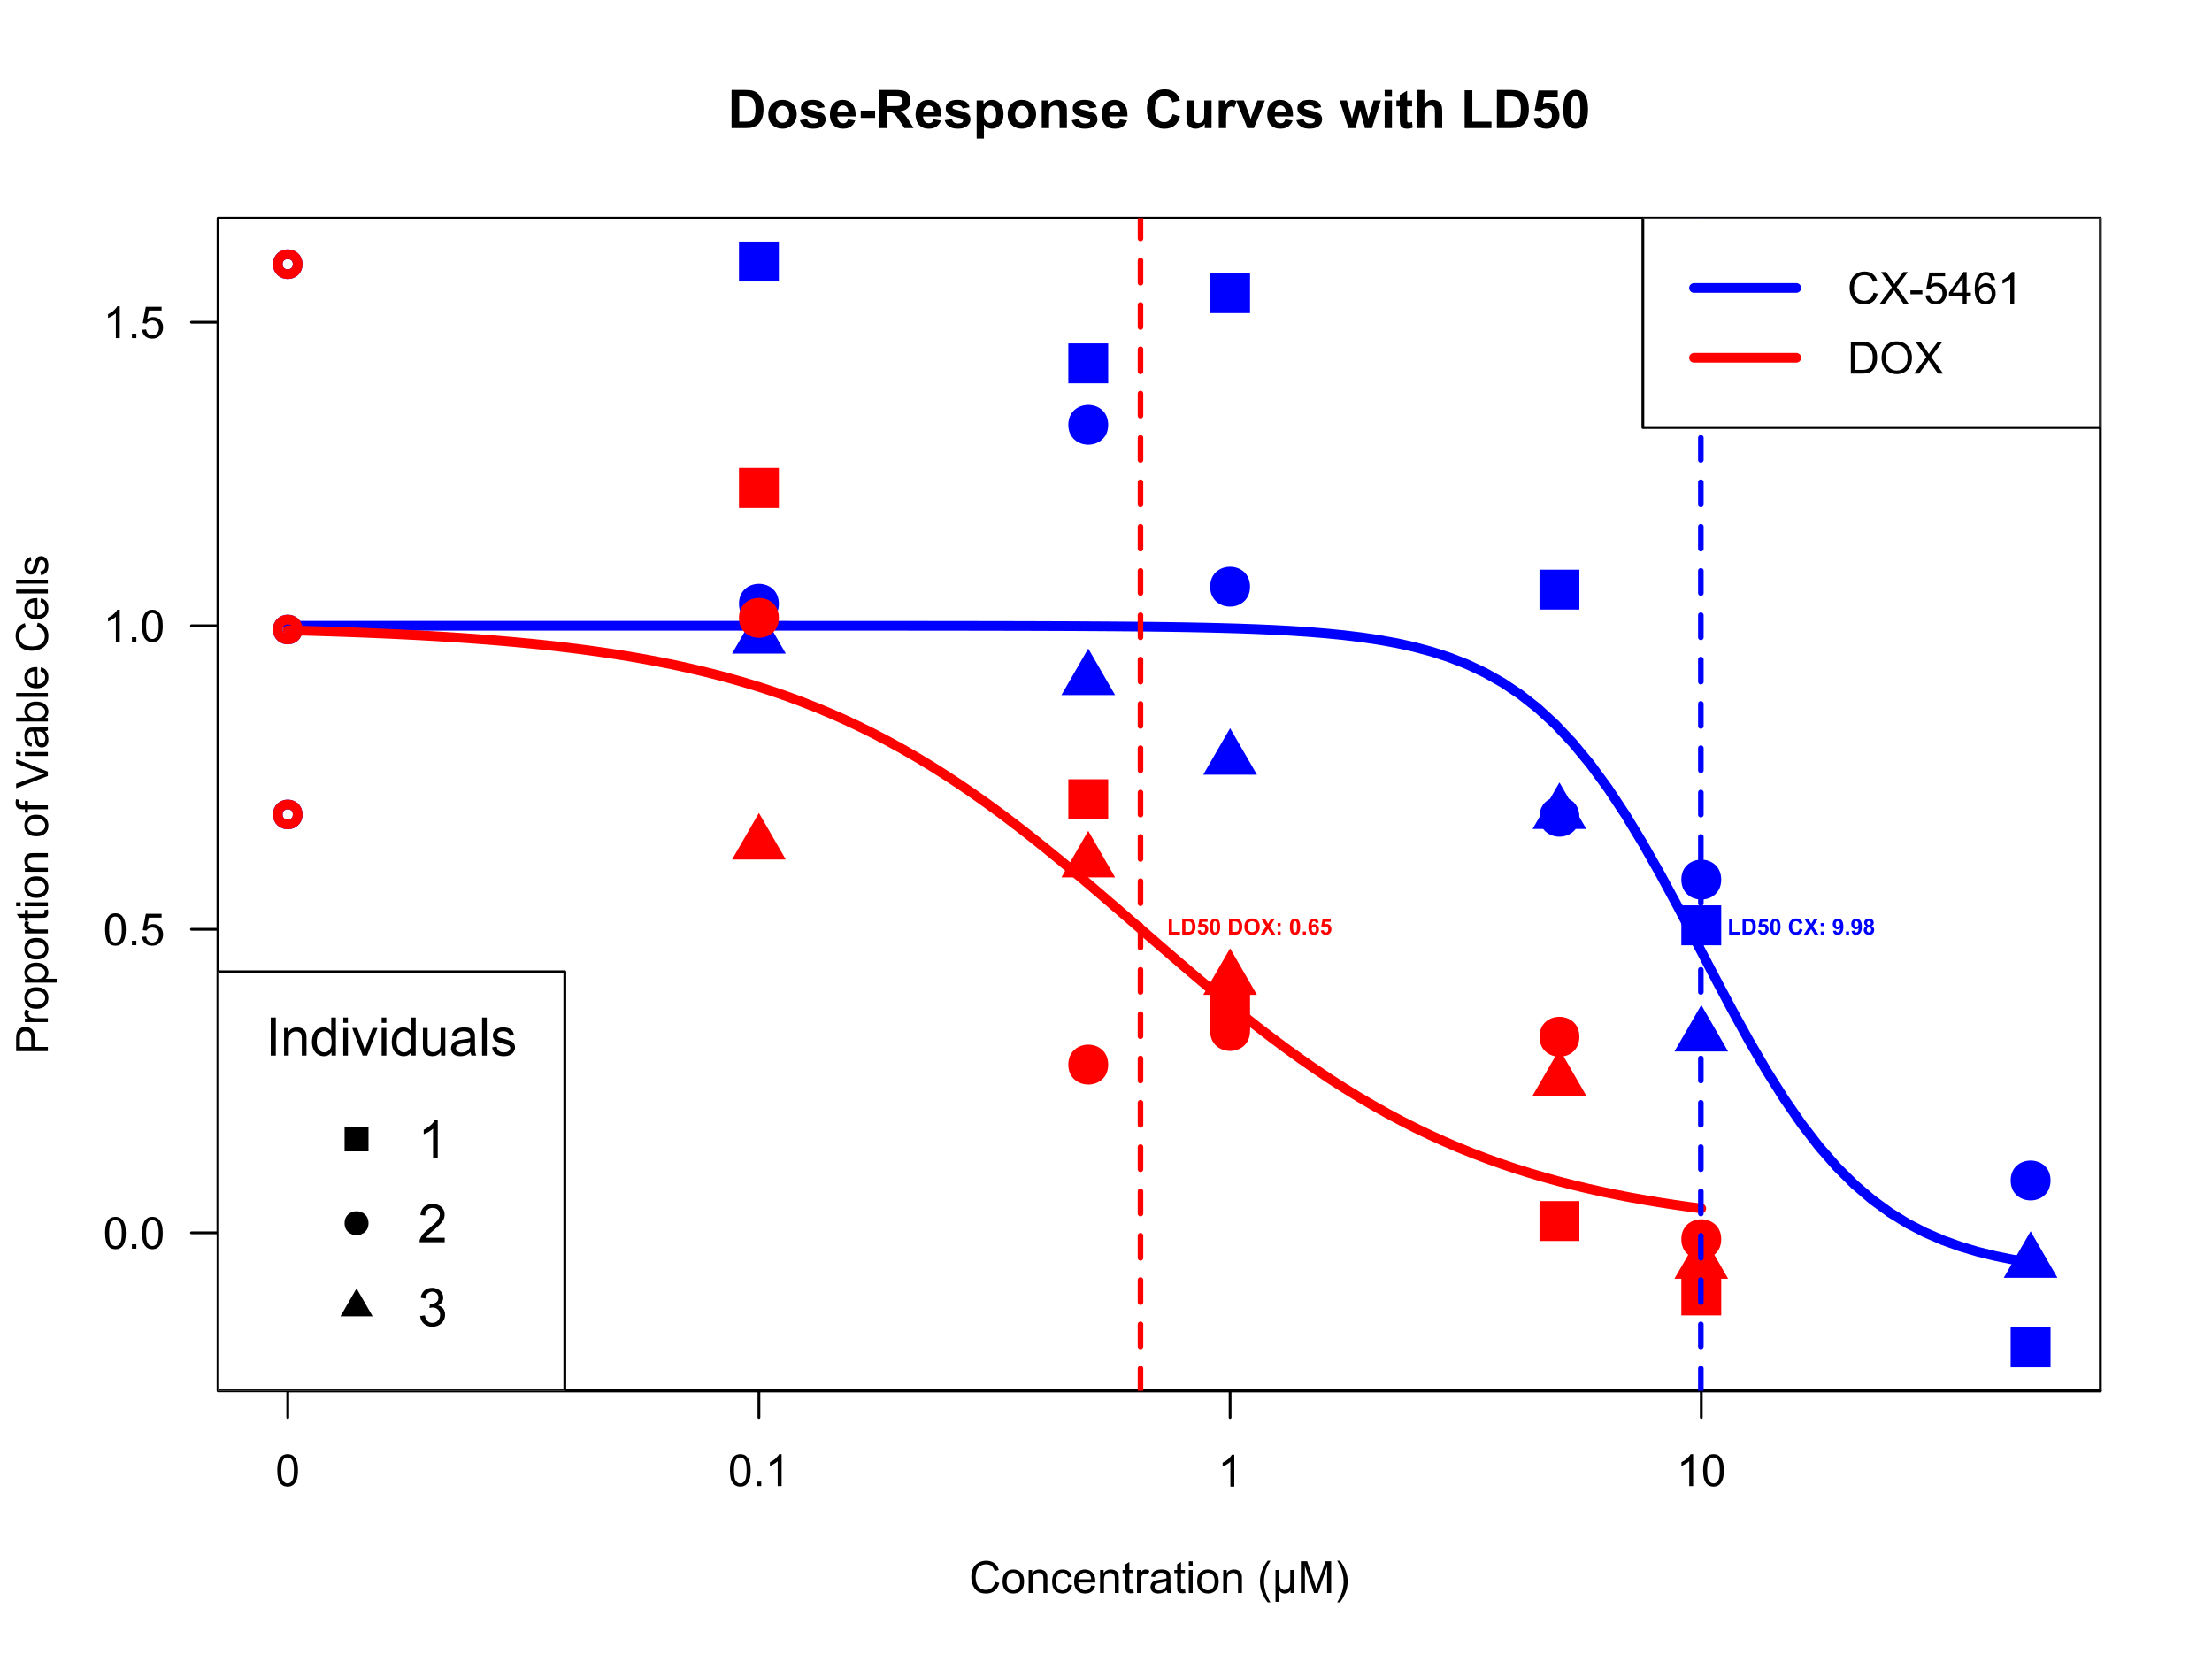 <?xml version="1.0" encoding="UTF-8"?>
<svg xmlns="http://www.w3.org/2000/svg" xmlns:xlink="http://www.w3.org/1999/xlink" width="599pt" height="450pt" viewBox="0 0 599 450" version="1.1">
<defs>
<g>
<symbol overflow="visible" id="glyph0-0">
<path style="stroke:none;" d="M 1.801 0 L 1.801 -9 L 9 -9 L 9 0 Z M 2.023 -0.227 L 8.773 -0.227 L 8.773 -8.773 L 2.023 -8.773 Z M 2.023 -0.227 "/>
</symbol>
<symbol overflow="visible" id="glyph0-1">
<path style="stroke:none;" d="M 1.039 -10.309 L 4.844 -10.309 C 5.699 -10.305 6.352 -10.238 6.805 -10.109 C 7.406 -9.93 7.926 -9.613 8.359 -9.16 C 8.789 -8.703 9.117 -8.148 9.344 -7.492 C 9.566 -6.832 9.68 -6.02 9.684 -5.055 C 9.68 -4.203 9.574 -3.473 9.367 -2.863 C 9.105 -2.109 8.738 -1.5 8.262 -1.039 C 7.898 -0.684 7.41 -0.41 6.801 -0.219 C 6.336 -0.07 5.723 0 4.957 0 L 1.039 0 Z M 3.121 -8.562 L 3.121 -1.738 L 4.676 -1.738 C 5.254 -1.734 5.672 -1.766 5.934 -1.836 C 6.27 -1.914 6.551 -2.059 6.773 -2.262 C 6.996 -2.465 7.176 -2.797 7.32 -3.258 C 7.457 -3.719 7.527 -4.348 7.531 -5.148 C 7.527 -5.941 7.457 -6.551 7.32 -6.98 C 7.176 -7.402 6.98 -7.738 6.727 -7.98 C 6.473 -8.219 6.152 -8.379 5.766 -8.465 C 5.473 -8.527 4.902 -8.559 4.059 -8.562 Z M 3.121 -8.562 "/>
</symbol>
<symbol overflow="visible" id="glyph0-2">
<path style="stroke:none;" d="M 0.578 -3.84 C 0.574 -4.492 0.734 -5.129 1.062 -5.742 C 1.383 -6.355 1.84 -6.824 2.434 -7.148 C 3.023 -7.473 3.688 -7.633 4.422 -7.637 C 5.551 -7.633 6.477 -7.266 7.199 -6.535 C 7.918 -5.797 8.277 -4.871 8.281 -3.754 C 8.277 -2.621 7.914 -1.684 7.188 -0.945 C 6.457 -0.203 5.539 0.164 4.438 0.168 C 3.75 0.164 3.098 0.012 2.477 -0.293 C 1.855 -0.602 1.383 -1.055 1.062 -1.652 C 0.734 -2.25 0.574 -2.977 0.578 -3.84 Z M 2.602 -3.734 C 2.602 -2.988 2.777 -2.422 3.129 -2.031 C 3.48 -1.637 3.914 -1.441 4.43 -1.441 C 4.945 -1.441 5.375 -1.637 5.727 -2.031 C 6.07 -2.422 6.246 -2.992 6.25 -3.746 C 6.246 -4.473 6.07 -5.035 5.727 -5.434 C 5.375 -5.824 4.945 -6.023 4.43 -6.027 C 3.914 -6.023 3.48 -5.824 3.129 -5.434 C 2.777 -5.035 2.602 -4.469 2.602 -3.734 Z M 2.602 -3.734 "/>
</symbol>
<symbol overflow="visible" id="glyph0-3">
<path style="stroke:none;" d="M 0.336 -2.129 L 2.32 -2.434 C 2.402 -2.043 2.57 -1.75 2.832 -1.555 C 3.086 -1.352 3.449 -1.254 3.918 -1.258 C 4.426 -1.254 4.809 -1.348 5.07 -1.539 C 5.238 -1.668 5.324 -1.844 5.328 -2.066 C 5.324 -2.215 5.277 -2.34 5.188 -2.441 C 5.086 -2.531 4.867 -2.617 4.527 -2.699 C 2.93 -3.047 1.918 -3.367 1.496 -3.664 C 0.902 -4.062 0.609 -4.625 0.613 -5.344 C 0.609 -5.988 0.863 -6.531 1.379 -6.973 C 1.887 -7.414 2.68 -7.633 3.754 -7.637 C 4.773 -7.633 5.531 -7.469 6.031 -7.137 C 6.523 -6.801 6.867 -6.309 7.059 -5.66 L 5.195 -5.316 C 5.113 -5.602 4.961 -5.824 4.742 -5.98 C 4.516 -6.133 4.199 -6.211 3.789 -6.215 C 3.266 -6.211 2.895 -6.137 2.672 -5.996 C 2.52 -5.891 2.441 -5.758 2.445 -5.598 C 2.441 -5.453 2.508 -5.336 2.645 -5.238 C 2.816 -5.105 3.434 -4.918 4.488 -4.684 C 5.539 -4.441 6.273 -4.148 6.695 -3.805 C 7.105 -3.449 7.312 -2.961 7.312 -2.336 C 7.312 -1.648 7.023 -1.059 6.453 -0.57 C 5.879 -0.078 5.035 0.164 3.918 0.168 C 2.898 0.164 2.094 -0.039 1.5 -0.449 C 0.906 -0.859 0.516 -1.418 0.336 -2.129 Z M 0.336 -2.129 "/>
</symbol>
<symbol overflow="visible" id="glyph0-4">
<path style="stroke:none;" d="M 5.359 -2.375 L 7.328 -2.047 C 7.07 -1.32 6.668 -0.773 6.125 -0.398 C 5.578 -0.023 4.898 0.164 4.078 0.168 C 2.777 0.164 1.816 -0.258 1.195 -1.105 C 0.703 -1.781 0.457 -2.637 0.457 -3.676 C 0.457 -4.91 0.777 -5.883 1.426 -6.586 C 2.07 -7.285 2.891 -7.633 3.883 -7.637 C 4.988 -7.633 5.863 -7.266 6.508 -6.535 C 7.148 -5.797 7.457 -4.676 7.434 -3.164 L 2.48 -3.164 C 2.492 -2.578 2.652 -2.121 2.961 -1.797 C 3.262 -1.469 3.641 -1.305 4.098 -1.309 C 4.402 -1.305 4.664 -1.391 4.879 -1.559 C 5.086 -1.727 5.246 -1.996 5.359 -2.375 Z M 5.469 -4.375 C 5.453 -4.941 5.309 -5.375 5.027 -5.676 C 4.746 -5.973 4.402 -6.121 4 -6.125 C 3.566 -6.121 3.211 -5.965 2.934 -5.652 C 2.648 -5.336 2.508 -4.91 2.516 -4.375 Z M 5.469 -4.375 "/>
</symbol>
<symbol overflow="visible" id="glyph0-5">
<path style="stroke:none;" d="M 0.809 -2.75 L 0.809 -4.727 L 4.691 -4.727 L 4.691 -2.75 Z M 0.809 -2.75 "/>
</symbol>
<symbol overflow="visible" id="glyph0-6">
<path style="stroke:none;" d="M 1.055 0 L 1.055 -10.309 L 5.434 -10.309 C 6.531 -10.305 7.332 -10.215 7.836 -10.031 C 8.332 -9.844 8.734 -9.512 9.035 -9.043 C 9.332 -8.566 9.48 -8.027 9.484 -7.418 C 9.48 -6.645 9.254 -6.004 8.801 -5.5 C 8.348 -4.996 7.668 -4.68 6.766 -4.551 C 7.211 -4.285 7.582 -3.996 7.875 -3.684 C 8.168 -3.367 8.562 -2.809 9.062 -2.012 L 10.32 0 L 7.832 0 L 6.328 -2.242 C 5.793 -3.043 5.426 -3.547 5.23 -3.758 C 5.031 -3.961 4.824 -4.105 4.605 -4.188 C 4.383 -4.262 4.031 -4.301 3.559 -4.305 L 3.137 -4.305 L 3.137 0 Z M 3.137 -5.949 L 4.676 -5.949 C 5.672 -5.945 6.293 -5.988 6.543 -6.074 C 6.789 -6.156 6.984 -6.301 7.129 -6.512 C 7.266 -6.715 7.336 -6.973 7.34 -7.285 C 7.336 -7.629 7.242 -7.91 7.062 -8.125 C 6.875 -8.336 6.613 -8.469 6.277 -8.527 C 6.105 -8.547 5.602 -8.559 4.762 -8.562 L 3.137 -8.562 Z M 3.137 -5.949 "/>
</symbol>
<symbol overflow="visible" id="glyph0-7">
<path style="stroke:none;" d="M 0.977 -7.469 L 2.82 -7.469 L 2.82 -6.371 C 3.055 -6.742 3.379 -7.047 3.789 -7.285 C 4.195 -7.516 4.648 -7.633 5.148 -7.637 C 6.012 -7.633 6.746 -7.293 7.355 -6.617 C 7.957 -5.934 8.262 -4.988 8.262 -3.777 C 8.262 -2.527 7.957 -1.559 7.348 -0.867 C 6.738 -0.18 6 0.164 5.133 0.168 C 4.719 0.164 4.344 0.086 4.012 -0.078 C 3.672 -0.238 3.32 -0.52 2.953 -0.922 L 2.953 2.84 L 0.977 2.84 Z M 2.934 -3.859 C 2.93 -3.02 3.094 -2.398 3.43 -2 C 3.758 -1.594 4.164 -1.395 4.648 -1.398 C 5.102 -1.395 5.484 -1.578 5.793 -1.949 C 6.094 -2.316 6.246 -2.922 6.25 -3.762 C 6.246 -4.543 6.09 -5.121 5.777 -5.504 C 5.465 -5.879 5.074 -6.07 4.613 -6.074 C 4.125 -6.07 3.727 -5.883 3.41 -5.516 C 3.09 -5.141 2.93 -4.59 2.934 -3.859 Z M 2.934 -3.859 "/>
</symbol>
<symbol overflow="visible" id="glyph0-8">
<path style="stroke:none;" d="M 7.824 0 L 5.852 0 L 5.852 -3.812 C 5.848 -4.613 5.805 -5.133 5.723 -5.375 C 5.637 -5.609 5.5 -5.793 5.312 -5.926 C 5.121 -6.055 4.891 -6.121 4.625 -6.125 C 4.281 -6.121 3.977 -6.027 3.703 -5.844 C 3.43 -5.652 3.242 -5.406 3.145 -5.098 C 3.043 -4.785 2.992 -4.211 2.996 -3.383 L 2.996 0 L 1.02 0 L 1.02 -7.469 L 2.855 -7.469 L 2.855 -6.371 C 3.504 -7.211 4.324 -7.633 5.316 -7.637 C 5.746 -7.633 6.145 -7.555 6.508 -7.398 C 6.867 -7.238 7.141 -7.039 7.328 -6.797 C 7.512 -6.555 7.641 -6.277 7.715 -5.969 C 7.785 -5.656 7.82 -5.215 7.824 -4.641 Z M 7.824 0 "/>
</symbol>
<symbol overflow="visible" id="glyph0-9">
<path style="stroke:none;" d=""/>
</symbol>
<symbol overflow="visible" id="glyph0-10">
<path style="stroke:none;" d="M 7.645 -3.789 L 9.66 -3.148 C 9.348 -2.02 8.832 -1.184 8.117 -0.641 C 7.395 -0.094 6.484 0.176 5.379 0.176 C 4.008 0.176 2.883 -0.289 2.004 -1.227 C 1.121 -2.156 0.68 -3.438 0.684 -5.062 C 0.68 -6.777 1.121 -8.109 2.012 -9.059 C 2.895 -10.008 4.059 -10.48 5.504 -10.484 C 6.762 -10.48 7.789 -10.109 8.578 -9.367 C 9.047 -8.922 9.398 -8.289 9.633 -7.469 L 7.574 -6.977 C 7.449 -7.508 7.195 -7.93 6.809 -8.238 C 6.422 -8.547 5.949 -8.699 5.398 -8.703 C 4.633 -8.699 4.016 -8.426 3.539 -7.879 C 3.062 -7.328 2.824 -6.441 2.828 -5.219 C 2.824 -3.91 3.059 -2.98 3.531 -2.43 C 3.996 -1.875 4.605 -1.598 5.359 -1.602 C 5.91 -1.598 6.387 -1.773 6.785 -2.129 C 7.184 -2.477 7.469 -3.031 7.645 -3.789 Z M 7.645 -3.789 "/>
</symbol>
<symbol overflow="visible" id="glyph0-11">
<path style="stroke:none;" d="M 5.949 0 L 5.949 -1.117 C 5.672 -0.715 5.316 -0.402 4.875 -0.176 C 4.43 0.051 3.961 0.164 3.473 0.168 C 2.969 0.164 2.52 0.059 2.125 -0.16 C 1.723 -0.379 1.434 -0.691 1.258 -1.09 C 1.078 -1.488 0.988 -2.039 0.992 -2.742 L 0.992 -7.469 L 2.969 -7.469 L 2.969 -4.035 C 2.965 -2.984 3 -2.34 3.074 -2.105 C 3.145 -1.863 3.277 -1.676 3.473 -1.543 C 3.664 -1.402 3.906 -1.336 4.203 -1.336 C 4.539 -1.336 4.844 -1.426 5.109 -1.613 C 5.375 -1.793 5.559 -2.023 5.66 -2.301 C 5.758 -2.574 5.805 -3.246 5.809 -4.316 L 5.809 -7.469 L 7.785 -7.469 L 7.785 0 Z M 5.949 0 "/>
</symbol>
<symbol overflow="visible" id="glyph0-12">
<path style="stroke:none;" d="M 2.926 0 L 0.949 0 L 0.949 -7.469 L 2.785 -7.469 L 2.785 -6.406 C 3.094 -6.902 3.375 -7.234 3.629 -7.395 C 3.879 -7.555 4.164 -7.633 4.484 -7.637 C 4.93 -7.633 5.363 -7.508 5.785 -7.262 L 5.176 -5.539 C 4.84 -5.75 4.531 -5.859 4.246 -5.863 C 3.969 -5.859 3.734 -5.781 3.543 -5.633 C 3.348 -5.477 3.195 -5.203 3.09 -4.809 C 2.977 -4.406 2.922 -3.57 2.926 -2.305 Z M 2.926 0 "/>
</symbol>
<symbol overflow="visible" id="glyph0-13">
<path style="stroke:none;" d="M 3.086 0 L 0.078 -7.469 L 2.152 -7.469 L 3.559 -3.656 L 3.965 -2.383 C 4.07 -2.703 4.137 -2.918 4.168 -3.023 C 4.23 -3.234 4.301 -3.445 4.379 -3.656 L 5.801 -7.469 L 7.832 -7.469 L 4.867 0 Z M 3.086 0 "/>
</symbol>
<symbol overflow="visible" id="glyph0-14">
<path style="stroke:none;" d="M 2.426 0 L 0.062 -7.469 L 1.984 -7.469 L 3.383 -2.574 L 4.668 -7.469 L 6.574 -7.469 L 7.82 -2.574 L 9.246 -7.469 L 11.195 -7.469 L 8.797 0 L 6.898 0 L 5.609 -4.801 L 4.344 0 Z M 2.426 0 "/>
</symbol>
<symbol overflow="visible" id="glyph0-15">
<path style="stroke:none;" d="M 1.035 -8.48 L 1.035 -10.309 L 3.008 -10.309 L 3.008 -8.48 Z M 1.035 0 L 1.035 -7.469 L 3.008 -7.469 L 3.008 0 Z M 1.035 0 "/>
</symbol>
<symbol overflow="visible" id="glyph0-16">
<path style="stroke:none;" d="M 4.457 -7.469 L 4.457 -5.891 L 3.109 -5.891 L 3.109 -2.883 C 3.105 -2.273 3.117 -1.918 3.145 -1.816 C 3.168 -1.715 3.227 -1.629 3.32 -1.566 C 3.41 -1.496 3.523 -1.465 3.656 -1.469 C 3.836 -1.465 4.098 -1.527 4.449 -1.66 L 4.621 -0.125 C 4.156 0.07 3.637 0.164 3.059 0.168 C 2.699 0.164 2.375 0.105 2.094 -0.012 C 1.805 -0.129 1.598 -0.281 1.465 -0.473 C 1.332 -0.66 1.238 -0.918 1.188 -1.246 C 1.145 -1.473 1.125 -1.938 1.125 -2.637 L 1.125 -5.891 L 0.219 -5.891 L 0.219 -7.469 L 1.125 -7.469 L 1.125 -8.949 L 3.109 -10.105 L 3.109 -7.469 Z M 4.457 -7.469 "/>
</symbol>
<symbol overflow="visible" id="glyph0-17">
<path style="stroke:none;" d="M 3.004 -10.309 L 3.004 -6.52 C 3.637 -7.262 4.398 -7.633 5.289 -7.637 C 5.738 -7.633 6.148 -7.551 6.516 -7.383 C 6.883 -7.211 7.156 -6.992 7.344 -6.734 C 7.523 -6.469 7.652 -6.18 7.723 -5.863 C 7.789 -5.543 7.82 -5.047 7.824 -4.379 L 7.824 0 L 5.852 0 L 5.852 -3.945 C 5.848 -4.723 5.809 -5.219 5.738 -5.434 C 5.66 -5.641 5.527 -5.809 5.34 -5.938 C 5.145 -6.059 4.906 -6.121 4.625 -6.125 C 4.293 -6.121 4 -6.043 3.746 -5.883 C 3.484 -5.723 3.297 -5.48 3.18 -5.164 C 3.059 -4.84 3 -4.367 3.004 -3.742 L 3.004 0 L 1.027 0 L 1.027 -10.309 Z M 3.004 -10.309 "/>
</symbol>
<symbol overflow="visible" id="glyph0-18">
<path style="stroke:none;" d="M 1.105 0 L 1.105 -10.223 L 3.184 -10.223 L 3.184 -1.738 L 8.359 -1.738 L 8.359 0 Z M 1.105 0 "/>
</symbol>
<symbol overflow="visible" id="glyph0-19">
<path style="stroke:none;" d="M 0.641 -2.652 L 2.609 -2.855 C 2.66 -2.406 2.828 -2.055 3.105 -1.797 C 3.383 -1.535 3.699 -1.406 4.062 -1.406 C 4.473 -1.406 4.824 -1.57 5.109 -1.906 C 5.395 -2.238 5.535 -2.746 5.539 -3.426 C 5.535 -4.055 5.395 -4.527 5.113 -4.848 C 4.828 -5.16 4.461 -5.32 4.008 -5.324 C 3.438 -5.32 2.926 -5.07 2.48 -4.57 L 0.879 -4.801 L 1.891 -10.168 L 7.117 -10.168 L 7.117 -8.316 L 3.391 -8.316 L 3.078 -6.566 C 3.516 -6.785 3.969 -6.895 4.43 -6.898 C 5.305 -6.895 6.047 -6.578 6.66 -5.941 C 7.266 -5.301 7.57 -4.473 7.574 -3.461 C 7.57 -2.609 7.324 -1.852 6.836 -1.188 C 6.16 -0.277 5.23 0.176 4.043 0.176 C 3.09 0.176 2.312 -0.078 1.715 -0.59 C 1.113 -1.098 0.754 -1.785 0.641 -2.652 Z M 0.641 -2.652 "/>
</symbol>
<symbol overflow="visible" id="glyph0-20">
<path style="stroke:none;" d="M 3.953 -10.352 C 4.949 -10.348 5.73 -9.992 6.293 -9.281 C 6.961 -8.438 7.293 -7.035 7.297 -5.082 C 7.293 -3.129 6.957 -1.73 6.285 -0.879 C 5.727 -0.176 4.949 0.176 3.953 0.176 C 2.945 0.176 2.137 -0.207 1.523 -0.98 C 0.91 -1.746 0.602 -3.121 0.605 -5.105 C 0.602 -7.043 0.941 -8.441 1.617 -9.297 C 2.172 -9.996 2.949 -10.348 3.953 -10.352 Z M 3.953 -8.711 C 3.711 -8.707 3.496 -8.629 3.312 -8.48 C 3.121 -8.324 2.977 -8.055 2.875 -7.664 C 2.738 -7.152 2.672 -6.289 2.672 -5.082 C 2.672 -3.871 2.73 -3.043 2.855 -2.59 C 2.973 -2.137 3.129 -1.836 3.316 -1.688 C 3.5 -1.535 3.711 -1.457 3.953 -1.461 C 4.188 -1.457 4.398 -1.535 4.59 -1.688 C 4.773 -1.84 4.922 -2.113 5.027 -2.512 C 5.16 -3.016 5.227 -3.871 5.23 -5.082 C 5.227 -6.289 5.164 -7.121 5.047 -7.574 C 4.922 -8.023 4.77 -8.324 4.586 -8.48 C 4.398 -8.629 4.188 -8.707 3.953 -8.711 Z M 3.953 -8.711 "/>
</symbol>
<symbol overflow="visible" id="glyph1-0">
<path style="stroke:none;" d="M 1.5 0 L 1.5 -7.5 L 7.5 -7.5 L 7.5 0 Z M 1.688 -0.188 L 7.312 -0.188 L 7.312 -7.312 L 1.688 -7.312 Z M 1.688 -0.188 "/>
</symbol>
<symbol overflow="visible" id="glyph1-1">
<path style="stroke:none;" d="M 7.055 -3.012 L 8.191 -2.727 C 7.953 -1.789 7.523 -1.078 6.906 -0.586 C 6.285 -0.098 5.527 0.145 4.633 0.148 C 3.707 0.145 2.953 -0.039 2.375 -0.418 C 1.793 -0.793 1.352 -1.34 1.051 -2.055 C 0.746 -2.77 0.598 -3.539 0.598 -4.359 C 0.598 -5.254 0.766 -6.031 1.109 -6.699 C 1.449 -7.363 1.938 -7.871 2.57 -8.215 C 3.199 -8.559 3.895 -8.73 4.652 -8.734 C 5.512 -8.73 6.234 -8.512 6.82 -8.078 C 7.406 -7.637 7.812 -7.023 8.047 -6.234 L 6.926 -5.969 C 6.723 -6.59 6.434 -7.047 6.059 -7.336 C 5.68 -7.621 5.203 -7.762 4.629 -7.766 C 3.969 -7.762 3.414 -7.605 2.973 -7.289 C 2.527 -6.969 2.219 -6.543 2.039 -6.012 C 1.859 -5.48 1.77 -4.93 1.77 -4.367 C 1.77 -3.633 1.875 -2.996 2.086 -2.449 C 2.297 -1.902 2.629 -1.496 3.082 -1.23 C 3.531 -0.961 4.016 -0.824 4.539 -0.828 C 5.176 -0.824 5.715 -1.008 6.156 -1.379 C 6.598 -1.742 6.898 -2.289 7.055 -3.012 Z M 7.055 -3.012 "/>
</symbol>
<symbol overflow="visible" id="glyph1-2">
<path style="stroke:none;" d="M 0.398 -3.109 C 0.398 -4.262 0.719 -5.117 1.359 -5.672 C 1.895 -6.133 2.547 -6.363 3.316 -6.363 C 4.172 -6.363 4.871 -6.082 5.414 -5.52 C 5.953 -4.957 6.223 -4.184 6.227 -3.199 C 6.223 -2.398 6.102 -1.766 5.867 -1.309 C 5.625 -0.848 5.277 -0.492 4.82 -0.238 C 4.359 0.016 3.859 0.141 3.316 0.141 C 2.441 0.141 1.734 -0.137 1.203 -0.695 C 0.664 -1.254 0.398 -2.059 0.398 -3.109 Z M 1.484 -3.109 C 1.48 -2.309 1.656 -1.711 2.004 -1.32 C 2.348 -0.922 2.785 -0.727 3.316 -0.727 C 3.84 -0.727 4.273 -0.926 4.621 -1.324 C 4.969 -1.723 5.145 -2.328 5.145 -3.148 C 5.145 -3.914 4.969 -4.496 4.617 -4.895 C 4.266 -5.289 3.832 -5.488 3.316 -5.492 C 2.785 -5.488 2.348 -5.293 2.004 -4.898 C 1.656 -4.5 1.48 -3.902 1.484 -3.109 Z M 1.484 -3.109 "/>
</symbol>
<symbol overflow="visible" id="glyph1-3">
<path style="stroke:none;" d="M 0.789 0 L 0.789 -6.223 L 1.742 -6.223 L 1.742 -5.336 C 2.195 -6.02 2.855 -6.363 3.719 -6.363 C 4.09 -6.363 4.434 -6.293 4.754 -6.16 C 5.066 -6.023 5.305 -5.848 5.461 -5.633 C 5.617 -5.41 5.727 -5.152 5.789 -4.852 C 5.828 -4.656 5.848 -4.312 5.848 -3.828 L 5.848 0 L 4.793 0 L 4.793 -3.785 C 4.793 -4.215 4.75 -4.535 4.668 -4.75 C 4.586 -4.961 4.441 -5.129 4.234 -5.258 C 4.023 -5.383 3.777 -5.449 3.5 -5.449 C 3.047 -5.449 2.66 -5.305 2.332 -5.02 C 2.004 -4.734 1.84 -4.195 1.844 -3.398 L 1.844 0 Z M 0.789 0 "/>
</symbol>
<symbol overflow="visible" id="glyph1-4">
<path style="stroke:none;" d="M 4.852 -2.281 L 5.891 -2.145 C 5.773 -1.426 5.484 -0.863 5.02 -0.465 C 4.551 -0.059 3.977 0.141 3.297 0.141 C 2.445 0.141 1.762 -0.137 1.246 -0.695 C 0.727 -1.25 0.469 -2.047 0.469 -3.086 C 0.469 -3.754 0.578 -4.344 0.801 -4.852 C 1.023 -5.355 1.363 -5.73 1.816 -5.984 C 2.27 -6.234 2.766 -6.363 3.305 -6.363 C 3.98 -6.363 4.531 -6.191 4.965 -5.848 C 5.391 -5.504 5.668 -5.02 5.789 -4.395 L 4.766 -4.234 C 4.664 -4.652 4.492 -4.969 4.246 -5.18 C 3.996 -5.391 3.695 -5.496 3.344 -5.496 C 2.809 -5.496 2.379 -5.305 2.051 -4.922 C 1.719 -4.539 1.551 -3.938 1.555 -3.117 C 1.551 -2.281 1.711 -1.672 2.035 -1.293 C 2.352 -0.914 2.77 -0.727 3.289 -0.727 C 3.695 -0.727 4.043 -0.852 4.324 -1.105 C 4.602 -1.359 4.777 -1.75 4.852 -2.281 Z M 4.852 -2.281 "/>
</symbol>
<symbol overflow="visible" id="glyph1-5">
<path style="stroke:none;" d="M 5.051 -2.004 L 6.141 -1.867 C 5.969 -1.23 5.648 -0.738 5.184 -0.387 C 4.719 -0.035 4.125 0.141 3.406 0.141 C 2.492 0.141 1.77 -0.137 1.238 -0.699 C 0.699 -1.254 0.434 -2.043 0.438 -3.059 C 0.434 -4.105 0.703 -4.918 1.246 -5.496 C 1.781 -6.074 2.48 -6.363 3.344 -6.363 C 4.176 -6.363 4.855 -6.078 5.383 -5.512 C 5.91 -4.945 6.176 -4.148 6.176 -3.125 C 6.176 -3.059 6.172 -2.965 6.172 -2.844 L 1.531 -2.844 C 1.562 -2.156 1.758 -1.633 2.109 -1.27 C 2.457 -0.906 2.891 -0.727 3.41 -0.727 C 3.797 -0.727 4.125 -0.828 4.402 -1.031 C 4.672 -1.234 4.891 -1.559 5.051 -2.004 Z M 1.586 -3.711 L 5.062 -3.711 C 5.016 -4.227 4.883 -4.621 4.664 -4.887 C 4.328 -5.293 3.891 -5.496 3.359 -5.496 C 2.871 -5.496 2.465 -5.332 2.137 -5.008 C 1.805 -4.684 1.621 -4.25 1.586 -3.711 Z M 1.586 -3.711 "/>
</symbol>
<symbol overflow="visible" id="glyph1-6">
<path style="stroke:none;" d="M 3.094 -0.945 L 3.246 -0.012 C 2.949 0.051 2.684 0.082 2.449 0.082 C 2.066 0.082 1.77 0.023 1.559 -0.098 C 1.348 -0.219 1.199 -0.379 1.113 -0.578 C 1.027 -0.773 0.984 -1.188 0.984 -1.82 L 0.984 -5.402 L 0.211 -5.402 L 0.211 -6.223 L 0.984 -6.223 L 0.984 -7.766 L 2.031 -8.398 L 2.031 -6.223 L 3.094 -6.223 L 3.094 -5.402 L 2.031 -5.402 L 2.031 -1.766 C 2.027 -1.461 2.047 -1.27 2.086 -1.184 C 2.125 -1.098 2.184 -1.027 2.27 -0.977 C 2.352 -0.926 2.473 -0.902 2.633 -0.902 C 2.742 -0.902 2.898 -0.914 3.094 -0.945 Z M 3.094 -0.945 "/>
</symbol>
<symbol overflow="visible" id="glyph1-7">
<path style="stroke:none;" d="M 0.781 0 L 0.781 -6.223 L 1.727 -6.223 L 1.727 -5.281 C 1.969 -5.719 2.191 -6.012 2.398 -6.152 C 2.602 -6.293 2.828 -6.363 3.078 -6.363 C 3.43 -6.363 3.793 -6.25 4.16 -6.023 L 3.797 -5.047 C 3.539 -5.195 3.281 -5.273 3.023 -5.273 C 2.793 -5.273 2.586 -5.203 2.402 -5.066 C 2.215 -4.926 2.082 -4.734 2.008 -4.488 C 1.891 -4.113 1.832 -3.703 1.836 -3.258 L 1.836 0 Z M 0.781 0 "/>
</symbol>
<symbol overflow="visible" id="glyph1-8">
<path style="stroke:none;" d="M 4.852 -0.766 C 4.461 -0.434 4.082 -0.199 3.723 -0.062 C 3.355 0.074 2.969 0.141 2.562 0.141 C 1.875 0.141 1.352 -0.023 0.984 -0.359 C 0.617 -0.688 0.434 -1.117 0.434 -1.641 C 0.434 -1.945 0.5 -2.223 0.641 -2.473 C 0.777 -2.723 0.961 -2.926 1.188 -3.082 C 1.41 -3.234 1.664 -3.348 1.945 -3.43 C 2.152 -3.477 2.465 -3.531 2.883 -3.586 C 3.734 -3.688 4.359 -3.809 4.766 -3.949 C 4.766 -4.09 4.77 -4.18 4.77 -4.227 C 4.77 -4.648 4.668 -4.953 4.469 -5.133 C 4.199 -5.371 3.801 -5.488 3.27 -5.492 C 2.77 -5.488 2.402 -5.402 2.168 -5.23 C 1.934 -5.055 1.758 -4.746 1.648 -4.305 L 0.617 -4.445 C 0.707 -4.887 0.863 -5.242 1.078 -5.516 C 1.289 -5.781 1.598 -5.992 2.008 -6.141 C 2.41 -6.289 2.883 -6.363 3.422 -6.363 C 3.953 -6.363 4.383 -6.301 4.715 -6.176 C 5.047 -6.051 5.293 -5.891 5.449 -5.703 C 5.605 -5.512 5.715 -5.273 5.777 -4.984 C 5.809 -4.805 5.824 -4.48 5.828 -4.016 L 5.828 -2.609 C 5.824 -1.625 5.848 -1.004 5.895 -0.746 C 5.941 -0.484 6.031 -0.238 6.164 0 L 5.062 0 C 4.953 -0.219 4.883 -0.473 4.852 -0.766 Z M 4.766 -3.125 C 4.375 -2.965 3.801 -2.832 3.039 -2.727 C 2.605 -2.66 2.301 -2.59 2.121 -2.516 C 1.941 -2.434 1.801 -2.32 1.703 -2.172 C 1.605 -2.02 1.559 -1.852 1.559 -1.672 C 1.559 -1.387 1.664 -1.152 1.875 -0.969 C 2.086 -0.777 2.398 -0.684 2.812 -0.688 C 3.219 -0.684 3.578 -0.773 3.895 -0.953 C 4.211 -1.129 4.445 -1.371 4.594 -1.68 C 4.707 -1.918 4.762 -2.27 4.766 -2.734 Z M 4.766 -3.125 "/>
</symbol>
<symbol overflow="visible" id="glyph1-9">
<path style="stroke:none;" d="M 0.797 -7.375 L 0.797 -8.59 L 1.852 -8.59 L 1.852 -7.375 Z M 0.797 0 L 0.797 -6.223 L 1.852 -6.223 L 1.852 0 Z M 0.797 0 "/>
</symbol>
<symbol overflow="visible" id="glyph1-10">
<path style="stroke:none;" d=""/>
</symbol>
<symbol overflow="visible" id="glyph1-11">
<path style="stroke:none;" d="M 2.805 2.523 C 2.223 1.785 1.73 0.93 1.328 -0.055 C 0.926 -1.035 0.727 -2.055 0.727 -3.109 C 0.727 -4.039 0.875 -4.93 1.18 -5.781 C 1.523 -6.77 2.066 -7.754 2.805 -8.734 L 3.562 -8.734 C 3.086 -7.918 2.773 -7.34 2.625 -6.996 C 2.383 -6.457 2.195 -5.895 2.062 -5.309 C 1.895 -4.574 1.809 -3.84 1.812 -3.105 C 1.809 -1.227 2.395 0.648 3.562 2.523 Z M 2.805 2.523 "/>
</symbol>
<symbol overflow="visible" id="glyph1-12">
<path style="stroke:none;" d="M 5.965 -6.223 L 5.965 0 L 5.023 0 L 5.023 -0.738 C 4.816 -0.426 4.617 -0.211 4.418 -0.094 C 4.145 0.066 3.824 0.145 3.461 0.148 C 3.137 0.145 2.852 0.082 2.602 -0.047 C 2.414 -0.145 2.207 -0.336 1.98 -0.625 L 1.98 2.383 L 0.938 2.383 L 0.938 -6.223 L 1.98 -6.223 L 1.98 -3.586 C 1.98 -2.625 2.031 -2.004 2.133 -1.723 C 2.234 -1.441 2.398 -1.219 2.625 -1.055 C 2.852 -0.891 3.113 -0.809 3.414 -0.809 C 3.723 -0.809 4.004 -0.895 4.254 -1.066 C 4.5 -1.238 4.672 -1.457 4.777 -1.73 C 4.875 -2 4.926 -2.613 4.93 -3.57 L 4.93 -6.223 Z M 5.965 -6.223 "/>
</symbol>
<symbol overflow="visible" id="glyph1-13">
<path style="stroke:none;" d="M 0.891 0 L 0.891 -8.59 L 2.602 -8.59 L 4.633 -2.508 C 4.816 -1.938 4.953 -1.512 5.047 -1.234 C 5.141 -1.543 5.293 -2.004 5.5 -2.613 L 7.559 -8.59 L 9.086 -8.59 L 9.086 0 L 7.992 0 L 7.992 -7.188 L 5.496 0 L 4.469 0 L 1.984 -7.312 L 1.984 0 Z M 0.891 0 "/>
</symbol>
<symbol overflow="visible" id="glyph1-14">
<path style="stroke:none;" d="M 1.484 2.523 L 0.727 2.523 C 1.891 0.648 2.473 -1.227 2.477 -3.105 C 2.473 -3.84 2.391 -4.566 2.227 -5.289 C 2.094 -5.875 1.906 -6.438 1.672 -6.977 C 1.516 -7.328 1.203 -7.914 0.727 -8.734 L 1.484 -8.734 C 2.215 -7.754 2.758 -6.77 3.109 -5.781 C 3.41 -4.93 3.562 -4.039 3.562 -3.109 C 3.562 -2.055 3.359 -1.035 2.957 -0.055 C 2.551 0.93 2.059 1.785 1.484 2.523 Z M 1.484 2.523 "/>
</symbol>
<symbol overflow="visible" id="glyph1-15">
<path style="stroke:none;" d="M 0.5 -4.234 C 0.496 -5.246 0.602 -6.062 0.812 -6.688 C 1.02 -7.305 1.328 -7.785 1.742 -8.121 C 2.148 -8.457 2.668 -8.625 3.297 -8.625 C 3.758 -8.625 4.164 -8.531 4.512 -8.348 C 4.855 -8.16 5.141 -7.891 5.371 -7.543 C 5.594 -7.191 5.773 -6.766 5.906 -6.266 C 6.035 -5.762 6.098 -5.086 6.102 -4.234 C 6.098 -3.227 5.996 -2.414 5.789 -1.797 C 5.578 -1.176 5.266 -0.695 4.859 -0.359 C 4.445 -0.02 3.926 0.145 3.297 0.148 C 2.465 0.145 1.816 -0.148 1.348 -0.742 C 0.781 -1.457 0.496 -2.621 0.5 -4.234 Z M 1.582 -4.234 C 1.582 -2.824 1.746 -1.887 2.074 -1.418 C 2.402 -0.949 2.809 -0.715 3.297 -0.719 C 3.777 -0.715 4.184 -0.949 4.52 -1.422 C 4.848 -1.887 5.016 -2.824 5.016 -4.234 C 5.016 -5.648 4.848 -6.59 4.52 -7.055 C 4.184 -7.516 3.773 -7.746 3.289 -7.75 C 2.801 -7.746 2.414 -7.543 2.125 -7.137 C 1.762 -6.613 1.582 -5.645 1.582 -4.234 Z M 1.582 -4.234 "/>
</symbol>
<symbol overflow="visible" id="glyph1-16">
<path style="stroke:none;" d="M 1.09 0 L 1.09 -1.203 L 2.289 -1.203 L 2.289 0 Z M 1.09 0 "/>
</symbol>
<symbol overflow="visible" id="glyph1-17">
<path style="stroke:none;" d="M 4.469 0 L 3.414 0 L 3.414 -6.719 C 3.16 -6.477 2.828 -6.234 2.414 -5.996 C 2 -5.75 1.629 -5.57 1.305 -5.449 L 1.305 -6.469 C 1.895 -6.742 2.41 -7.078 2.852 -7.477 C 3.293 -7.871 3.605 -8.254 3.789 -8.625 L 4.469 -8.625 Z M 4.469 0 "/>
</symbol>
<symbol overflow="visible" id="glyph1-18">
<path style="stroke:none;" d="M 0.5 -2.25 L 1.605 -2.344 C 1.684 -1.805 1.871 -1.398 2.176 -1.125 C 2.473 -0.852 2.836 -0.715 3.258 -0.719 C 3.766 -0.715 4.195 -0.906 4.547 -1.293 C 4.898 -1.672 5.074 -2.18 5.074 -2.82 C 5.074 -3.414 4.902 -3.891 4.566 -4.242 C 4.227 -4.59 3.785 -4.762 3.242 -4.766 C 2.898 -4.762 2.594 -4.684 2.32 -4.531 C 2.047 -4.375 1.832 -4.176 1.676 -3.93 L 0.688 -4.062 L 1.516 -8.473 L 5.789 -8.473 L 5.789 -7.465 L 2.359 -7.465 L 1.898 -5.156 C 2.414 -5.516 2.953 -5.695 3.523 -5.695 C 4.27 -5.695 4.902 -5.434 5.422 -4.914 C 5.934 -4.395 6.191 -3.727 6.195 -2.914 C 6.191 -2.133 5.965 -1.461 5.516 -0.898 C 4.961 -0.199 4.211 0.145 3.258 0.148 C 2.477 0.145 1.836 -0.07 1.344 -0.508 C 0.844 -0.941 0.562 -1.523 0.5 -2.25 Z M 0.5 -2.25 "/>
</symbol>
<symbol overflow="visible" id="glyph1-19">
<path style="stroke:none;" d="M 0.055 0 L 3.375 -4.477 L 0.445 -8.59 L 1.797 -8.59 L 3.359 -6.387 C 3.68 -5.93 3.91 -5.578 4.047 -5.332 C 4.238 -5.645 4.465 -5.969 4.727 -6.312 L 6.457 -8.59 L 7.695 -8.59 L 4.676 -4.539 L 7.93 0 L 6.523 0 L 4.359 -3.062 C 4.238 -3.238 4.113 -3.43 3.984 -3.641 C 3.789 -3.324 3.652 -3.109 3.574 -2.992 L 1.418 0 Z M 0.055 0 "/>
</symbol>
<symbol overflow="visible" id="glyph1-20">
<path style="stroke:none;" d="M 0.383 -2.578 L 0.383 -3.641 L 3.621 -3.641 L 3.621 -2.578 Z M 0.383 -2.578 "/>
</symbol>
<symbol overflow="visible" id="glyph1-21">
<path style="stroke:none;" d="M 3.879 0 L 3.879 -2.055 L 0.152 -2.055 L 0.152 -3.023 L 4.07 -8.59 L 4.934 -8.59 L 4.934 -3.023 L 6.094 -3.023 L 6.094 -2.055 L 4.934 -2.055 L 4.934 0 Z M 3.879 -3.023 L 3.879 -6.898 L 1.188 -3.023 Z M 3.879 -3.023 "/>
</symbol>
<symbol overflow="visible" id="glyph1-22">
<path style="stroke:none;" d="M 5.969 -6.484 L 4.922 -6.406 C 4.828 -6.812 4.695 -7.113 4.523 -7.305 C 4.234 -7.605 3.883 -7.758 3.469 -7.758 C 3.133 -7.758 2.836 -7.664 2.586 -7.477 C 2.25 -7.234 1.988 -6.879 1.797 -6.414 C 1.605 -5.949 1.508 -5.289 1.5 -4.43 C 1.754 -4.812 2.062 -5.098 2.434 -5.289 C 2.797 -5.473 3.184 -5.566 3.586 -5.57 C 4.289 -5.566 4.887 -5.309 5.383 -4.793 C 5.875 -4.277 6.121 -3.609 6.125 -2.789 C 6.121 -2.25 6.004 -1.746 5.773 -1.285 C 5.539 -0.82 5.223 -0.469 4.816 -0.223 C 4.41 0.023 3.949 0.145 3.434 0.148 C 2.555 0.145 1.836 -0.176 1.285 -0.82 C 0.727 -1.469 0.449 -2.535 0.453 -4.02 C 0.449 -5.676 0.758 -6.883 1.371 -7.641 C 1.902 -8.297 2.621 -8.625 3.531 -8.625 C 4.207 -8.625 4.762 -8.434 5.195 -8.055 C 5.625 -7.676 5.883 -7.152 5.969 -6.484 Z M 1.664 -2.781 C 1.664 -2.418 1.738 -2.07 1.895 -1.738 C 2.043 -1.406 2.262 -1.152 2.543 -0.98 C 2.82 -0.801 3.109 -0.715 3.414 -0.719 C 3.859 -0.715 4.242 -0.895 4.566 -1.258 C 4.883 -1.613 5.043 -2.102 5.047 -2.727 C 5.043 -3.316 4.887 -3.785 4.57 -4.129 C 4.25 -4.469 3.852 -4.641 3.375 -4.641 C 2.898 -4.641 2.492 -4.469 2.16 -4.129 C 1.828 -3.785 1.664 -3.336 1.664 -2.781 Z M 1.664 -2.781 "/>
</symbol>
<symbol overflow="visible" id="glyph1-23">
<path style="stroke:none;" d="M 0.926 0 L 0.926 -8.59 L 3.883 -8.59 C 4.551 -8.59 5.062 -8.547 5.414 -8.469 C 5.906 -8.352 6.324 -8.148 6.672 -7.852 C 7.121 -7.469 7.461 -6.977 7.688 -6.383 C 7.914 -5.785 8.027 -5.105 8.027 -4.344 C 8.027 -3.688 7.949 -3.109 7.797 -2.605 C 7.645 -2.102 7.449 -1.684 7.211 -1.355 C 6.973 -1.02 6.711 -0.762 6.43 -0.574 C 6.145 -0.387 5.805 -0.242 5.406 -0.145 C 5.004 -0.047 4.543 0 4.023 0 Z M 2.062 -1.016 L 3.898 -1.016 C 4.461 -1.012 4.906 -1.066 5.227 -1.172 C 5.547 -1.273 5.805 -1.422 6 -1.617 C 6.27 -1.887 6.477 -2.246 6.629 -2.703 C 6.777 -3.156 6.855 -3.711 6.855 -4.359 C 6.855 -5.258 6.707 -5.945 6.41 -6.43 C 6.113 -6.91 5.754 -7.234 5.336 -7.398 C 5.031 -7.516 4.543 -7.574 3.867 -7.578 L 2.062 -7.578 Z M 2.062 -1.016 "/>
</symbol>
<symbol overflow="visible" id="glyph1-24">
<path style="stroke:none;" d="M 0.578 -4.184 C 0.574 -5.605 0.957 -6.719 1.727 -7.531 C 2.488 -8.336 3.477 -8.742 4.695 -8.742 C 5.484 -8.742 6.199 -8.551 6.836 -8.172 C 7.473 -7.793 7.957 -7.266 8.293 -6.586 C 8.625 -5.906 8.793 -5.137 8.797 -4.281 C 8.793 -3.41 8.617 -2.633 8.27 -1.945 C 7.914 -1.258 7.418 -0.734 6.773 -0.383 C 6.125 -0.027 5.43 0.145 4.688 0.148 C 3.879 0.145 3.156 -0.047 2.52 -0.438 C 1.879 -0.824 1.395 -1.359 1.07 -2.039 C 0.738 -2.715 0.574 -3.43 0.578 -4.184 Z M 1.75 -4.164 C 1.746 -3.129 2.023 -2.312 2.586 -1.719 C 3.141 -1.121 3.84 -0.824 4.68 -0.828 C 5.535 -0.824 6.238 -1.125 6.793 -1.73 C 7.344 -2.328 7.621 -3.184 7.625 -4.289 C 7.621 -4.984 7.504 -5.594 7.27 -6.117 C 7.031 -6.641 6.684 -7.043 6.23 -7.332 C 5.77 -7.617 5.262 -7.762 4.699 -7.766 C 3.895 -7.762 3.199 -7.484 2.621 -6.934 C 2.035 -6.379 1.746 -5.457 1.75 -4.164 Z M 1.75 -4.164 "/>
</symbol>
<symbol overflow="visible" id="glyph2-0">
<path style="stroke:none;" d="M 0 -1.5 L -7.5 -1.5 L -7.5 -7.5 L 0 -7.5 Z M -0.188 -1.688 L -0.188 -7.312 L -7.312 -7.312 L -7.312 -1.688 Z M -0.188 -1.688 "/>
</symbol>
<symbol overflow="visible" id="glyph2-1">
<path style="stroke:none;" d="M 0 -0.926 L -8.59 -0.926 L -8.59 -4.168 C -8.59 -4.734 -8.562 -5.172 -8.508 -5.473 C -8.438 -5.895 -8.301 -6.246 -8.105 -6.531 C -7.906 -6.816 -7.633 -7.047 -7.277 -7.223 C -6.918 -7.395 -6.527 -7.48 -6.105 -7.484 C -5.371 -7.48 -4.75 -7.25 -4.25 -6.785 C -3.742 -6.316 -3.492 -5.477 -3.492 -4.266 L -3.492 -2.062 L 0 -2.062 Z M -4.508 -2.062 L -4.508 -4.281 C -4.504 -5.012 -4.641 -5.535 -4.918 -5.848 C -5.188 -6.156 -5.574 -6.309 -6.07 -6.312 C -6.43 -6.309 -6.734 -6.219 -6.992 -6.039 C -7.242 -5.855 -7.414 -5.617 -7.5 -5.32 C -7.551 -5.129 -7.574 -4.773 -7.578 -4.262 L -7.578 -2.062 Z M -4.508 -2.062 "/>
</symbol>
<symbol overflow="visible" id="glyph2-2">
<path style="stroke:none;" d="M 0 -0.781 L -6.223 -0.781 L -6.223 -1.73 L -5.281 -1.73 C -5.719 -1.969 -6.012 -2.191 -6.152 -2.398 C -6.293 -2.602 -6.363 -2.828 -6.363 -3.078 C -6.363 -3.43 -6.25 -3.793 -6.023 -4.16 L -5.047 -3.797 C -5.195 -3.539 -5.273 -3.281 -5.273 -3.023 C -5.273 -2.793 -5.203 -2.586 -5.066 -2.402 C -4.926 -2.219 -4.734 -2.086 -4.488 -2.012 C -4.113 -1.891 -3.703 -1.832 -3.258 -1.836 L 0 -1.836 Z M 0 -0.781 "/>
</symbol>
<symbol overflow="visible" id="glyph2-3">
<path style="stroke:none;" d="M -3.109 -0.398 C -4.262 -0.398 -5.117 -0.719 -5.672 -1.359 C -6.133 -1.895 -6.363 -2.547 -6.363 -3.316 C -6.363 -4.172 -6.082 -4.871 -5.52 -5.414 C -4.957 -5.953 -4.184 -6.223 -3.199 -6.227 C -2.395 -6.223 -1.762 -6.102 -1.309 -5.867 C -0.848 -5.625 -0.492 -5.277 -0.238 -4.82 C 0.016 -4.359 0.141 -3.859 0.141 -3.316 C 0.141 -2.441 -0.137 -1.734 -0.695 -1.203 C -1.254 -0.664 -2.059 -0.398 -3.109 -0.398 Z M -3.109 -1.484 C -2.309 -1.48 -1.711 -1.656 -1.32 -2.004 C -0.922 -2.348 -0.727 -2.785 -0.727 -3.316 C -0.727 -3.84 -0.926 -4.273 -1.324 -4.621 C -1.723 -4.969 -2.328 -5.145 -3.145 -5.145 C -3.914 -5.145 -4.496 -4.969 -4.895 -4.617 C -5.289 -4.266 -5.488 -3.832 -5.492 -3.316 C -5.488 -2.789 -5.293 -2.352 -4.898 -2.004 C -4.5 -1.656 -3.902 -1.48 -3.109 -1.484 Z M -3.109 -1.484 "/>
</symbol>
<symbol overflow="visible" id="glyph2-4">
<path style="stroke:none;" d="M 2.383 -0.789 L -6.223 -0.793 L -6.223 -1.754 L -5.414 -1.754 C -5.73 -1.977 -5.965 -2.234 -6.125 -2.52 C -6.281 -2.805 -6.363 -3.148 -6.363 -3.559 C -6.363 -4.082 -6.227 -4.551 -5.953 -4.961 C -5.68 -5.363 -5.293 -5.672 -4.793 -5.883 C -4.293 -6.09 -3.746 -6.191 -3.156 -6.195 C -2.52 -6.191 -1.945 -6.078 -1.438 -5.852 C -0.922 -5.621 -0.531 -5.289 -0.266 -4.855 C 0.008 -4.418 0.141 -3.961 0.141 -3.48 C 0.141 -3.129 0.066 -2.812 -0.082 -2.535 C -0.23 -2.254 -0.418 -2.023 -0.645 -1.844 L 2.383 -1.844 Z M -3.078 -1.746 C -2.273 -1.746 -1.684 -1.906 -1.301 -2.23 C -0.918 -2.555 -0.727 -2.949 -0.727 -3.41 C -0.727 -3.879 -0.922 -4.277 -1.32 -4.613 C -1.711 -4.945 -2.328 -5.113 -3.164 -5.117 C -3.953 -5.113 -4.547 -4.949 -4.945 -4.625 C -5.34 -4.297 -5.535 -3.91 -5.539 -3.457 C -5.535 -3.008 -5.324 -2.609 -4.906 -2.266 C -4.484 -1.918 -3.875 -1.746 -3.078 -1.746 Z M -3.078 -1.746 "/>
</symbol>
<symbol overflow="visible" id="glyph2-5">
<path style="stroke:none;" d="M -0.941 -3.094 L -0.012 -3.246 C 0.051 -2.949 0.082 -2.684 0.082 -2.449 C 0.082 -2.066 0.023 -1.77 -0.098 -1.559 C -0.219 -1.348 -0.379 -1.199 -0.574 -1.113 C -0.77 -1.027 -1.184 -0.984 -1.82 -0.984 L -5.402 -0.984 L -5.402 -0.211 L -6.223 -0.211 L -6.223 -0.984 L -7.766 -0.984 L -8.398 -2.035 L -6.223 -2.035 L -6.223 -3.094 L -5.402 -3.094 L -5.402 -2.035 L -1.762 -2.031 C -1.461 -2.027 -1.27 -2.047 -1.184 -2.086 C -1.098 -2.125 -1.027 -2.184 -0.977 -2.27 C -0.926 -2.352 -0.902 -2.473 -0.902 -2.633 C -0.902 -2.742 -0.914 -2.898 -0.941 -3.094 Z M -0.941 -3.094 "/>
</symbol>
<symbol overflow="visible" id="glyph2-6">
<path style="stroke:none;" d="M -7.375 -0.797 L -8.59 -0.797 L -8.59 -1.852 L -7.375 -1.852 Z M 0 -0.797 L -6.223 -0.797 L -6.223 -1.852 L 0 -1.852 Z M 0 -0.797 "/>
</symbol>
<symbol overflow="visible" id="glyph2-7">
<path style="stroke:none;" d="M 0 -0.789 L -6.223 -0.793 L -6.223 -1.742 L -5.336 -1.742 C -6.02 -2.195 -6.363 -2.855 -6.363 -3.723 C -6.363 -4.09 -6.293 -4.434 -6.16 -4.754 C -6.023 -5.066 -5.848 -5.305 -5.633 -5.461 C -5.41 -5.617 -5.152 -5.727 -4.852 -5.789 C -4.656 -5.828 -4.312 -5.848 -3.824 -5.848 L 0 -5.848 L 0 -4.793 L -3.785 -4.793 C -4.215 -4.793 -4.535 -4.75 -4.75 -4.668 C -4.961 -4.586 -5.129 -4.441 -5.258 -4.234 C -5.383 -4.023 -5.449 -3.777 -5.449 -3.5 C -5.449 -3.047 -5.305 -2.66 -5.02 -2.336 C -4.734 -2.008 -4.195 -1.844 -3.398 -1.848 L 0 -1.844 Z M 0 -0.789 "/>
</symbol>
<symbol overflow="visible" id="glyph2-8">
<path style="stroke:none;" d=""/>
</symbol>
<symbol overflow="visible" id="glyph2-9">
<path style="stroke:none;" d="M 0 -1.043 L -5.402 -1.043 L -5.402 -0.113 L -6.223 -0.113 L -6.223 -1.043 L -6.883 -1.043 C -7.301 -1.043 -7.613 -1.078 -7.816 -1.156 C -8.09 -1.254 -8.309 -1.434 -8.48 -1.691 C -8.645 -1.945 -8.73 -2.305 -8.734 -2.766 C -8.73 -3.062 -8.695 -3.391 -8.633 -3.75 L -7.711 -3.594 C -7.75 -3.371 -7.77 -3.164 -7.77 -2.973 C -7.77 -2.648 -7.699 -2.422 -7.562 -2.293 C -7.426 -2.156 -7.172 -2.09 -6.797 -2.094 L -6.223 -2.094 L -6.223 -3.305 L -5.402 -3.305 L -5.402 -2.094 L 0 -2.094 Z M 0 -1.043 "/>
</symbol>
<symbol overflow="visible" id="glyph2-10">
<path style="stroke:none;" d="M 0 -3.383 L -8.59 -0.055 L -8.59 -1.285 L -2.352 -3.516 C -1.844 -3.695 -1.375 -3.844 -0.941 -3.969 C -1.406 -4.094 -1.875 -4.25 -2.348 -4.43 L -8.59 -6.75 L -8.59 -7.91 L 0 -4.547 Z M 0 -3.383 "/>
</symbol>
<symbol overflow="visible" id="glyph2-11">
<path style="stroke:none;" d="M -0.766 -4.852 C -0.434 -4.461 -0.199 -4.082 -0.062 -3.723 C 0.074 -3.355 0.141 -2.969 0.141 -2.562 C 0.141 -1.875 -0.023 -1.352 -0.359 -0.984 C -0.688 -0.617 -1.117 -0.434 -1.641 -0.434 C -1.945 -0.434 -2.223 -0.5 -2.473 -0.641 C -2.723 -0.777 -2.926 -0.961 -3.082 -1.188 C -3.234 -1.41 -3.348 -1.664 -3.43 -1.945 C -3.477 -2.152 -3.531 -2.465 -3.586 -2.883 C -3.688 -3.734 -3.809 -4.359 -3.949 -4.766 C -4.09 -4.766 -4.18 -4.77 -4.227 -4.77 C -4.648 -4.77 -4.953 -4.668 -5.133 -4.469 C -5.371 -4.199 -5.488 -3.801 -5.492 -3.27 C -5.488 -2.773 -5.402 -2.406 -5.23 -2.172 C -5.055 -1.934 -4.746 -1.758 -4.305 -1.648 L -4.445 -0.617 C -4.887 -0.707 -5.242 -0.863 -5.516 -1.078 C -5.781 -1.293 -5.992 -1.602 -6.141 -2.012 C -6.289 -2.414 -6.363 -2.887 -6.363 -3.422 C -6.363 -3.953 -6.301 -4.383 -6.176 -4.715 C -6.051 -5.047 -5.891 -5.293 -5.703 -5.449 C -5.512 -5.605 -5.273 -5.715 -4.984 -5.777 C -4.805 -5.809 -4.48 -5.824 -4.016 -5.828 L -2.605 -5.828 C -1.625 -5.824 -1.004 -5.848 -0.746 -5.895 C -0.48 -5.941 -0.234 -6.031 0 -6.164 L 0 -5.062 C -0.219 -4.953 -0.473 -4.883 -0.766 -4.852 Z M -3.121 -4.766 C -2.961 -4.375 -2.828 -3.801 -2.727 -3.039 C -2.66 -2.605 -2.59 -2.301 -2.516 -2.121 C -2.434 -1.941 -2.32 -1.801 -2.172 -1.703 C -2.02 -1.605 -1.852 -1.559 -1.672 -1.559 C -1.387 -1.559 -1.152 -1.664 -0.965 -1.875 C -0.773 -2.086 -0.68 -2.398 -0.684 -2.812 C -0.68 -3.219 -0.77 -3.578 -0.949 -3.895 C -1.129 -4.211 -1.371 -4.445 -1.68 -4.594 C -1.918 -4.707 -2.27 -4.762 -2.734 -4.766 Z M -3.121 -4.766 "/>
</symbol>
<symbol overflow="visible" id="glyph2-12">
<path style="stroke:none;" d="M 0 -1.766 L 0 -0.785 L -8.59 -0.785 L -8.59 -1.84 L -5.523 -1.84 C -6.082 -2.285 -6.363 -2.852 -6.363 -3.547 C -6.363 -3.922 -6.285 -4.285 -6.129 -4.629 C -5.973 -4.973 -5.754 -5.254 -5.48 -5.473 C -5.199 -5.691 -4.863 -5.863 -4.469 -5.992 C -4.074 -6.113 -3.652 -6.176 -3.203 -6.18 C -2.137 -6.176 -1.312 -5.914 -0.73 -5.391 C -0.148 -4.863 0.141 -4.23 0.141 -3.492 C 0.141 -2.758 -0.164 -2.18 -0.777 -1.766 Z M -3.156 -1.754 C -2.41 -1.75 -1.871 -1.852 -1.539 -2.055 C -0.996 -2.387 -0.727 -2.836 -0.727 -3.406 C -0.727 -3.859 -0.926 -4.258 -1.324 -4.598 C -1.723 -4.93 -2.32 -5.098 -3.117 -5.102 C -3.93 -5.098 -4.527 -4.938 -4.914 -4.617 C -5.301 -4.297 -5.496 -3.906 -5.496 -3.453 C -5.496 -2.988 -5.293 -2.59 -4.895 -2.258 C -4.492 -1.918 -3.914 -1.75 -3.156 -1.754 Z M -3.156 -1.754 "/>
</symbol>
<symbol overflow="visible" id="glyph2-13">
<path style="stroke:none;" d="M 0 -0.766 L -8.59 -0.77 L -8.59 -1.824 L 0 -1.82 Z M 0 -0.766 "/>
</symbol>
<symbol overflow="visible" id="glyph2-14">
<path style="stroke:none;" d="M -2.004 -5.051 L -1.867 -6.141 C -1.23 -5.969 -0.738 -5.648 -0.387 -5.184 C -0.035 -4.719 0.141 -4.125 0.141 -3.406 C 0.141 -2.492 -0.137 -1.77 -0.699 -1.238 C -1.254 -0.703 -2.043 -0.438 -3.059 -0.441 C -4.105 -0.438 -4.918 -0.707 -5.496 -1.25 C -6.074 -1.785 -6.363 -2.484 -6.363 -3.348 C -6.363 -4.176 -6.078 -4.855 -5.512 -5.383 C -4.945 -5.91 -4.148 -6.176 -3.121 -6.176 C -3.055 -6.176 -2.961 -6.172 -2.84 -6.172 L -2.844 -1.531 C -2.156 -1.566 -1.633 -1.762 -1.27 -2.109 C -0.906 -2.457 -0.727 -2.891 -0.727 -3.41 C -0.727 -3.797 -0.828 -4.125 -1.031 -4.402 C -1.234 -4.672 -1.559 -4.891 -2.004 -5.051 Z M -3.711 -1.59 L -3.707 -5.062 C -4.227 -5.016 -4.621 -4.883 -4.887 -4.664 C -5.293 -4.328 -5.496 -3.891 -5.496 -3.359 C -5.496 -2.871 -5.332 -2.465 -5.008 -2.137 C -4.684 -1.805 -4.25 -1.621 -3.711 -1.59 Z M -3.711 -1.59 "/>
</symbol>
<symbol overflow="visible" id="glyph2-15">
<path style="stroke:none;" d="M -3.012 -7.055 L -2.723 -8.191 C -1.789 -7.953 -1.078 -7.523 -0.586 -6.906 C -0.098 -6.285 0.145 -5.527 0.148 -4.633 C 0.145 -3.707 -0.039 -2.953 -0.418 -2.375 C -0.793 -1.793 -1.34 -1.352 -2.055 -1.051 C -2.77 -0.746 -3.539 -0.598 -4.359 -0.598 C -5.254 -0.598 -6.031 -0.766 -6.699 -1.109 C -7.363 -1.449 -7.871 -1.938 -8.215 -2.57 C -8.559 -3.199 -8.73 -3.895 -8.734 -4.652 C -8.73 -5.512 -8.512 -6.234 -8.078 -6.82 C -7.637 -7.406 -7.023 -7.812 -6.234 -8.047 L -5.969 -6.926 C -6.59 -6.723 -7.047 -6.434 -7.336 -6.059 C -7.621 -5.68 -7.762 -5.203 -7.766 -4.629 C -7.762 -3.969 -7.605 -3.414 -7.289 -2.973 C -6.969 -2.527 -6.543 -2.219 -6.012 -2.039 C -5.48 -1.859 -4.93 -1.77 -4.367 -1.77 C -3.633 -1.77 -2.996 -1.875 -2.449 -2.086 C -1.902 -2.297 -1.492 -2.629 -1.227 -3.082 C -0.953 -3.531 -0.82 -4.016 -0.824 -4.539 C -0.82 -5.176 -1.004 -5.715 -1.375 -6.156 C -1.738 -6.598 -2.285 -6.898 -3.012 -7.055 Z M -3.012 -7.055 "/>
</symbol>
<symbol overflow="visible" id="glyph2-16">
<path style="stroke:none;" d="M -1.859 -0.371 L -2.023 -1.414 C -1.602 -1.469 -1.281 -1.633 -1.059 -1.902 C -0.836 -2.168 -0.727 -2.543 -0.727 -3.023 C -0.727 -3.508 -0.824 -3.867 -1.02 -4.102 C -1.215 -4.336 -1.445 -4.453 -1.715 -4.453 C -1.953 -4.453 -2.141 -4.348 -2.277 -4.141 C -2.367 -3.996 -2.488 -3.637 -2.637 -3.062 C -2.832 -2.289 -3 -1.754 -3.145 -1.457 C -3.285 -1.156 -3.48 -0.93 -3.734 -0.777 C -3.984 -0.621 -4.266 -0.543 -4.57 -0.547 C -4.844 -0.543 -5.098 -0.605 -5.34 -0.734 C -5.574 -0.859 -5.773 -1.035 -5.93 -1.254 C -6.047 -1.418 -6.148 -1.641 -6.234 -1.926 C -6.32 -2.207 -6.363 -2.512 -6.363 -2.836 C -6.363 -3.324 -6.293 -3.75 -6.152 -4.121 C -6.012 -4.488 -5.82 -4.762 -5.578 -4.938 C -5.336 -5.113 -5.016 -5.234 -4.617 -5.305 L -4.477 -4.273 C -4.797 -4.223 -5.047 -4.086 -5.227 -3.863 C -5.406 -3.637 -5.496 -3.32 -5.496 -2.914 C -5.496 -2.426 -5.414 -2.082 -5.254 -1.875 C -5.094 -1.668 -4.906 -1.562 -4.695 -1.566 C -4.555 -1.562 -4.434 -1.605 -4.324 -1.695 C -4.211 -1.777 -4.117 -1.914 -4.043 -2.098 C -4.004 -2.203 -3.914 -2.512 -3.773 -3.031 C -3.57 -3.773 -3.406 -4.293 -3.281 -4.59 C -3.156 -4.879 -2.973 -5.113 -2.73 -5.285 C -2.488 -5.453 -2.188 -5.535 -1.828 -5.539 C -1.477 -5.535 -1.145 -5.434 -0.832 -5.23 C -0.52 -5.023 -0.277 -4.727 -0.113 -4.34 C 0.059 -3.953 0.141 -3.516 0.141 -3.031 C 0.141 -2.219 -0.027 -1.602 -0.363 -1.18 C -0.699 -0.754 -1.195 -0.484 -1.859 -0.371 Z M -1.859 -0.371 "/>
</symbol>
<symbol overflow="visible" id="glyph3-0">
<path style="stroke:none;" d="M 0.75 0 L 0.75 -3.75 L 3.75 -3.75 L 3.75 0 Z M 0.844 -0.094 L 3.656 -0.094 L 3.656 -3.656 L 0.844 -3.656 Z M 0.844 -0.094 "/>
</symbol>
<symbol overflow="visible" id="glyph3-1">
<path style="stroke:none;" d="M 0.461 0 L 0.461 -4.258 L 1.328 -4.258 L 1.328 -0.723 L 3.484 -0.723 L 3.484 0 Z M 0.461 0 "/>
</symbol>
<symbol overflow="visible" id="glyph3-2">
<path style="stroke:none;" d="M 0.434 -4.297 L 2.02 -4.297 C 2.375 -4.293 2.648 -4.266 2.836 -4.211 C 3.086 -4.137 3.301 -4.004 3.484 -3.816 C 3.66 -3.621 3.797 -3.391 3.895 -3.121 C 3.984 -2.844 4.031 -2.504 4.035 -2.105 C 4.031 -1.75 3.988 -1.445 3.902 -1.191 C 3.793 -0.875 3.637 -0.625 3.441 -0.434 C 3.289 -0.285 3.086 -0.168 2.832 -0.09 C 2.637 -0.027 2.383 0 2.066 0 L 0.434 0 Z M 1.301 -3.57 L 1.301 -0.723 L 1.949 -0.723 C 2.188 -0.719 2.363 -0.734 2.473 -0.766 C 2.613 -0.797 2.727 -0.855 2.82 -0.941 C 2.91 -1.023 2.988 -1.164 3.047 -1.359 C 3.105 -1.551 3.133 -1.812 3.137 -2.145 C 3.133 -2.473 3.105 -2.727 3.047 -2.906 C 2.988 -3.086 2.906 -3.223 2.801 -3.324 C 2.695 -3.422 2.562 -3.492 2.402 -3.527 C 2.277 -3.555 2.039 -3.566 1.691 -3.57 Z M 1.301 -3.57 "/>
</symbol>
<symbol overflow="visible" id="glyph3-3">
<path style="stroke:none;" d="M 0.266 -1.105 L 1.086 -1.188 C 1.105 -1 1.176 -0.852 1.293 -0.746 C 1.406 -0.637 1.539 -0.586 1.695 -0.586 C 1.863 -0.586 2.008 -0.652 2.129 -0.793 C 2.246 -0.93 2.309 -1.141 2.309 -1.426 C 2.309 -1.684 2.246 -1.883 2.129 -2.02 C 2.008 -2.148 1.855 -2.215 1.672 -2.219 C 1.43 -2.215 1.219 -2.109 1.035 -1.906 L 0.367 -2 L 0.789 -4.234 L 2.965 -4.234 L 2.965 -3.465 L 1.414 -3.465 L 1.281 -2.734 C 1.465 -2.824 1.652 -2.871 1.844 -2.875 C 2.207 -2.871 2.516 -2.738 2.773 -2.477 C 3.023 -2.207 3.152 -1.863 3.156 -1.441 C 3.152 -1.086 3.051 -0.77 2.848 -0.496 C 2.566 -0.117 2.176 0.07 1.684 0.074 C 1.285 0.07 0.965 -0.035 0.715 -0.246 C 0.465 -0.457 0.312 -0.742 0.266 -1.105 Z M 0.266 -1.105 "/>
</symbol>
<symbol overflow="visible" id="glyph3-4">
<path style="stroke:none;" d="M 1.648 -4.312 C 2.059 -4.312 2.383 -4.164 2.621 -3.867 C 2.895 -3.516 3.035 -2.93 3.039 -2.117 C 3.035 -1.301 2.895 -0.719 2.617 -0.367 C 2.383 -0.074 2.059 0.07 1.648 0.074 C 1.227 0.07 0.891 -0.086 0.633 -0.406 C 0.375 -0.727 0.246 -1.301 0.25 -2.125 C 0.246 -2.934 0.387 -3.516 0.672 -3.875 C 0.902 -4.164 1.227 -4.312 1.648 -4.312 Z M 1.648 -3.629 C 1.543 -3.625 1.453 -3.594 1.379 -3.531 C 1.297 -3.465 1.238 -3.352 1.199 -3.195 C 1.141 -2.977 1.113 -2.617 1.113 -2.117 C 1.113 -1.609 1.137 -1.266 1.188 -1.078 C 1.238 -0.891 1.301 -0.766 1.379 -0.703 C 1.453 -0.641 1.543 -0.609 1.648 -0.609 C 1.742 -0.609 1.832 -0.641 1.914 -0.703 C 1.988 -0.766 2.047 -0.879 2.094 -1.047 C 2.148 -1.254 2.18 -1.609 2.18 -2.117 C 2.18 -2.617 2.152 -2.965 2.102 -3.156 C 2.051 -3.34 1.988 -3.465 1.91 -3.531 C 1.832 -3.594 1.742 -3.625 1.648 -3.629 Z M 1.648 -3.629 "/>
</symbol>
<symbol overflow="visible" id="glyph3-5">
<path style="stroke:none;" d=""/>
</symbol>
<symbol overflow="visible" id="glyph3-6">
<path style="stroke:none;" d="M 3.184 -1.578 L 4.023 -1.312 C 3.895 -0.844 3.68 -0.492 3.383 -0.266 C 3.078 -0.039 2.699 0.07 2.242 0.074 C 1.668 0.07 1.199 -0.121 0.836 -0.508 C 0.465 -0.895 0.281 -1.43 0.285 -2.109 C 0.281 -2.82 0.465 -3.375 0.836 -3.773 C 1.203 -4.168 1.688 -4.363 2.293 -4.367 C 2.816 -4.363 3.246 -4.211 3.574 -3.902 C 3.77 -3.715 3.914 -3.449 4.016 -3.109 L 3.156 -2.906 C 3.102 -3.129 2.996 -3.305 2.836 -3.434 C 2.672 -3.559 2.477 -3.621 2.25 -3.625 C 1.93 -3.621 1.672 -3.508 1.477 -3.281 C 1.277 -3.055 1.176 -2.684 1.18 -2.172 C 1.176 -1.629 1.273 -1.242 1.473 -1.012 C 1.664 -0.781 1.918 -0.668 2.234 -0.668 C 2.461 -0.668 2.66 -0.738 2.828 -0.887 C 2.992 -1.031 3.109 -1.262 3.184 -1.578 Z M 3.184 -1.578 "/>
</symbol>
<symbol overflow="visible" id="glyph3-7">
<path style="stroke:none;" d="M 0 0 L 1.469 -2.242 L 0.137 -4.297 L 1.152 -4.297 L 2.012 -2.914 L 2.855 -4.297 L 3.859 -4.297 L 2.523 -2.211 L 3.992 0 L 2.945 0 L 1.996 -1.484 L 1.039 0 Z M 0 0 "/>
</symbol>
<symbol overflow="visible" id="glyph3-8">
<path style="stroke:none;" d="M 0.59 -2.289 L 0.59 -3.109 L 1.414 -3.109 L 1.414 -2.289 Z M 0.59 0 L 0.59 -0.824 L 1.414 -0.824 L 1.414 0 Z M 0.59 0 "/>
</symbol>
<symbol overflow="visible" id="glyph3-9">
<path style="stroke:none;" d="M 0.273 -0.992 L 1.07 -1.082 C 1.086 -0.914 1.137 -0.793 1.219 -0.719 C 1.301 -0.637 1.41 -0.598 1.547 -0.602 C 1.715 -0.598 1.859 -0.676 1.98 -0.836 C 2.098 -0.988 2.172 -1.312 2.211 -1.812 C 2 -1.566 1.742 -1.445 1.434 -1.449 C 1.094 -1.445 0.801 -1.578 0.559 -1.84 C 0.309 -2.102 0.188 -2.441 0.191 -2.859 C 0.188 -3.293 0.316 -3.641 0.578 -3.91 C 0.836 -4.176 1.164 -4.312 1.566 -4.312 C 1.996 -4.312 2.355 -4.141 2.637 -3.805 C 2.918 -3.465 3.059 -2.914 3.059 -2.145 C 3.059 -1.359 2.91 -0.793 2.621 -0.445 C 2.328 -0.098 1.949 0.074 1.484 0.078 C 1.145 0.074 0.875 -0.012 0.668 -0.191 C 0.461 -0.367 0.328 -0.633 0.273 -0.992 Z M 2.137 -2.793 C 2.133 -3.055 2.07 -3.262 1.953 -3.41 C 1.828 -3.555 1.688 -3.625 1.531 -3.629 C 1.375 -3.625 1.25 -3.566 1.148 -3.449 C 1.047 -3.328 0.996 -3.133 1 -2.859 C 0.996 -2.582 1.051 -2.379 1.164 -2.25 C 1.27 -2.117 1.406 -2.051 1.574 -2.055 C 1.73 -2.051 1.863 -2.113 1.973 -2.242 C 2.078 -2.363 2.133 -2.547 2.137 -2.793 Z M 2.137 -2.793 "/>
</symbol>
<symbol overflow="visible" id="glyph3-10">
<path style="stroke:none;" d="M 0.43 0 L 0.43 -0.824 L 1.254 -0.824 L 1.254 0 Z M 0.43 0 "/>
</symbol>
<symbol overflow="visible" id="glyph3-11">
<path style="stroke:none;" d="M 0.961 -2.316 C 0.746 -2.402 0.59 -2.527 0.496 -2.688 C 0.398 -2.84 0.352 -3.012 0.352 -3.203 C 0.352 -3.523 0.461 -3.789 0.688 -4 C 0.906 -4.207 1.227 -4.312 1.641 -4.312 C 2.047 -4.312 2.363 -4.207 2.59 -4 C 2.816 -3.789 2.93 -3.523 2.93 -3.203 C 2.93 -3.004 2.875 -2.828 2.773 -2.672 C 2.664 -2.516 2.52 -2.395 2.336 -2.316 C 2.574 -2.215 2.754 -2.078 2.879 -1.898 C 3 -1.715 3.062 -1.5 3.066 -1.262 C 3.062 -0.863 2.938 -0.543 2.688 -0.293 C 2.434 -0.047 2.098 0.074 1.68 0.078 C 1.285 0.074 0.961 -0.023 0.703 -0.23 C 0.395 -0.469 0.238 -0.801 0.242 -1.227 C 0.238 -1.457 0.297 -1.672 0.414 -1.867 C 0.527 -2.059 0.711 -2.207 0.961 -2.316 Z M 1.133 -3.148 C 1.129 -2.977 1.176 -2.848 1.27 -2.762 C 1.359 -2.668 1.484 -2.625 1.641 -2.625 C 1.797 -2.625 1.922 -2.668 2.016 -2.762 C 2.109 -2.852 2.156 -2.98 2.156 -3.148 C 2.156 -3.301 2.109 -3.426 2.016 -3.52 C 1.922 -3.609 1.797 -3.656 1.648 -3.66 C 1.488 -3.656 1.363 -3.609 1.273 -3.52 C 1.176 -3.422 1.129 -3.297 1.133 -3.148 Z M 1.055 -1.305 C 1.055 -1.078 1.109 -0.902 1.227 -0.777 C 1.34 -0.648 1.488 -0.586 1.664 -0.586 C 1.832 -0.586 1.973 -0.645 2.086 -0.77 C 2.195 -0.887 2.25 -1.062 2.254 -1.297 C 2.25 -1.496 2.191 -1.66 2.082 -1.781 C 1.965 -1.902 1.824 -1.961 1.652 -1.965 C 1.449 -1.961 1.297 -1.895 1.203 -1.758 C 1.102 -1.617 1.055 -1.465 1.055 -1.305 Z M 1.055 -1.305 "/>
</symbol>
<symbol overflow="visible" id="glyph3-12">
<path style="stroke:none;" d="M 0.262 -2.121 C 0.258 -2.559 0.324 -2.926 0.457 -3.223 C 0.551 -3.441 0.684 -3.637 0.855 -3.809 C 1.023 -3.98 1.207 -4.109 1.414 -4.199 C 1.676 -4.309 1.984 -4.363 2.336 -4.367 C 2.969 -4.363 3.477 -4.168 3.855 -3.777 C 4.234 -3.383 4.422 -2.836 4.426 -2.141 C 4.422 -1.445 4.234 -0.902 3.859 -0.512 C 3.48 -0.121 2.977 0.07 2.352 0.074 C 1.707 0.07 1.199 -0.121 0.824 -0.508 C 0.445 -0.895 0.258 -1.434 0.262 -2.121 Z M 1.156 -2.148 C 1.152 -1.66 1.266 -1.293 1.492 -1.043 C 1.715 -0.793 2 -0.668 2.348 -0.668 C 2.691 -0.668 2.977 -0.789 3.199 -1.039 C 3.418 -1.285 3.527 -1.66 3.531 -2.164 C 3.527 -2.648 3.418 -3.016 3.207 -3.262 C 2.988 -3.5 2.703 -3.621 2.348 -3.625 C 1.988 -3.621 1.699 -3.5 1.484 -3.258 C 1.262 -3.012 1.152 -2.641 1.156 -2.148 Z M 1.156 -2.148 "/>
</symbol>
<symbol overflow="visible" id="glyph3-13">
<path style="stroke:none;" d="M 3.043 -3.242 L 2.246 -3.156 C 2.223 -3.316 2.172 -3.438 2.094 -3.52 C 2.008 -3.594 1.902 -3.633 1.773 -3.637 C 1.598 -3.633 1.453 -3.555 1.336 -3.402 C 1.215 -3.242 1.137 -2.918 1.109 -2.426 C 1.309 -2.668 1.562 -2.789 1.871 -2.789 C 2.211 -2.789 2.508 -2.656 2.754 -2.395 C 3 -2.133 3.121 -1.797 3.125 -1.383 C 3.121 -0.941 2.992 -0.586 2.738 -0.324 C 2.477 -0.059 2.145 0.07 1.742 0.074 C 1.305 0.07 0.949 -0.094 0.672 -0.43 C 0.391 -0.766 0.25 -1.32 0.254 -2.09 C 0.25 -2.875 0.398 -3.441 0.691 -3.789 C 0.98 -4.137 1.355 -4.312 1.824 -4.312 C 2.145 -4.312 2.414 -4.219 2.633 -4.039 C 2.844 -3.852 2.98 -3.586 3.043 -3.242 Z M 1.18 -1.445 C 1.176 -1.176 1.238 -0.969 1.363 -0.828 C 1.484 -0.68 1.625 -0.609 1.785 -0.609 C 1.934 -0.609 2.059 -0.668 2.164 -0.789 C 2.262 -0.906 2.312 -1.102 2.316 -1.375 C 2.312 -1.652 2.258 -1.855 2.152 -1.988 C 2.039 -2.113 1.902 -2.18 1.742 -2.184 C 1.582 -2.18 1.449 -2.117 1.344 -1.996 C 1.23 -1.871 1.176 -1.688 1.18 -1.445 Z M 1.18 -1.445 "/>
</symbol>
<symbol overflow="visible" id="glyph4-0">
<path style="stroke:none;" d="M 1.801 0 L 1.801 -9 L 9 -9 L 9 0 Z M 2.023 -0.227 L 8.773 -0.227 L 8.773 -8.773 L 2.023 -8.773 Z M 2.023 -0.227 "/>
</symbol>
<symbol overflow="visible" id="glyph4-1">
<path style="stroke:none;" d="M 1.344 0 L 1.344 -10.309 L 2.707 -10.309 L 2.707 0 Z M 1.344 0 "/>
</symbol>
<symbol overflow="visible" id="glyph4-2">
<path style="stroke:none;" d="M 0.949 0 L 0.949 -7.469 L 2.09 -7.469 L 2.09 -6.406 C 2.633 -7.223 3.426 -7.633 4.465 -7.637 C 4.914 -7.633 5.328 -7.555 5.707 -7.395 C 6.082 -7.23 6.363 -7.016 6.555 -6.758 C 6.738 -6.492 6.867 -6.18 6.945 -5.82 C 6.988 -5.582 7.012 -5.172 7.016 -4.59 L 7.016 0 L 5.75 0 L 5.75 -4.543 C 5.746 -5.055 5.699 -5.441 5.602 -5.699 C 5.504 -5.953 5.328 -6.156 5.078 -6.309 C 4.824 -6.461 4.531 -6.539 4.199 -6.539 C 3.656 -6.539 3.191 -6.367 2.801 -6.023 C 2.41 -5.68 2.215 -5.031 2.215 -4.078 L 2.215 0 Z M 0.949 0 "/>
</symbol>
<symbol overflow="visible" id="glyph4-3">
<path style="stroke:none;" d="M 5.793 0 L 5.793 -0.941 C 5.316 -0.203 4.621 0.164 3.707 0.168 C 3.109 0.164 2.562 0.004 2.062 -0.324 C 1.562 -0.648 1.176 -1.109 0.902 -1.699 C 0.629 -2.285 0.492 -2.961 0.492 -3.727 C 0.492 -4.469 0.613 -5.145 0.863 -5.754 C 1.109 -6.359 1.484 -6.824 1.98 -7.148 C 2.477 -7.473 3.031 -7.633 3.648 -7.637 C 4.098 -7.633 4.5 -7.539 4.852 -7.352 C 5.203 -7.16 5.488 -6.914 5.711 -6.609 L 5.711 -10.309 L 6.969 -10.309 L 6.969 0 Z M 1.793 -3.727 C 1.793 -2.77 1.992 -2.055 2.398 -1.582 C 2.797 -1.105 3.273 -0.867 3.824 -0.871 C 4.375 -0.867 4.844 -1.094 5.234 -1.551 C 5.617 -2 5.812 -2.691 5.816 -3.621 C 5.812 -4.641 5.613 -5.391 5.223 -5.871 C 4.824 -6.348 4.34 -6.586 3.77 -6.59 C 3.203 -6.586 2.734 -6.355 2.359 -5.898 C 1.98 -5.438 1.793 -4.715 1.793 -3.727 Z M 1.793 -3.727 "/>
</symbol>
<symbol overflow="visible" id="glyph4-4">
<path style="stroke:none;" d="M 0.957 -8.852 L 0.957 -10.309 L 2.223 -10.309 L 2.223 -8.852 Z M 0.957 0 L 0.957 -7.469 L 2.223 -7.469 L 2.223 0 Z M 0.957 0 "/>
</symbol>
<symbol overflow="visible" id="glyph4-5">
<path style="stroke:none;" d="M 3.023 0 L 0.184 -7.469 L 1.52 -7.469 L 3.121 -2.996 C 3.293 -2.508 3.453 -2.008 3.602 -1.492 C 3.711 -1.883 3.867 -2.355 4.07 -2.91 L 5.73 -7.469 L 7.031 -7.469 L 4.203 0 Z M 3.023 0 "/>
</symbol>
<symbol overflow="visible" id="glyph4-6">
<path style="stroke:none;" d="M 5.844 0 L 5.844 -1.098 C 5.258 -0.254 4.469 0.164 3.473 0.168 C 3.031 0.164 2.621 0.082 2.238 -0.082 C 1.855 -0.25 1.57 -0.461 1.387 -0.719 C 1.199 -0.973 1.07 -1.285 1 -1.66 C 0.945 -1.902 0.918 -2.297 0.922 -2.84 L 0.922 -7.469 L 2.188 -7.469 L 2.188 -3.324 C 2.184 -2.66 2.211 -2.215 2.266 -1.988 C 2.34 -1.652 2.508 -1.395 2.77 -1.207 C 3.023 -1.016 3.344 -0.918 3.727 -0.922 C 4.105 -0.918 4.461 -1.016 4.793 -1.211 C 5.125 -1.402 5.359 -1.668 5.5 -2.008 C 5.637 -2.34 5.707 -2.824 5.711 -3.465 L 5.711 -7.469 L 6.977 -7.469 L 6.977 0 Z M 5.844 0 "/>
</symbol>
<symbol overflow="visible" id="glyph4-7">
<path style="stroke:none;" d="M 5.82 -0.922 C 5.348 -0.52 4.898 -0.238 4.465 -0.078 C 4.031 0.086 3.566 0.164 3.074 0.168 C 2.25 0.164 1.617 -0.035 1.18 -0.434 C 0.734 -0.832 0.516 -1.344 0.52 -1.969 C 0.516 -2.332 0.598 -2.664 0.77 -2.969 C 0.934 -3.27 1.152 -3.512 1.422 -3.699 C 1.691 -3.879 1.996 -4.02 2.336 -4.113 C 2.582 -4.176 2.957 -4.238 3.461 -4.305 C 4.48 -4.422 5.23 -4.566 5.715 -4.738 C 5.715 -4.91 5.719 -5.02 5.723 -5.07 C 5.719 -5.582 5.598 -5.945 5.363 -6.16 C 5.035 -6.441 4.555 -6.586 3.922 -6.59 C 3.324 -6.586 2.887 -6.48 2.605 -6.273 C 2.32 -6.062 2.109 -5.695 1.977 -5.168 L 0.738 -5.336 C 0.848 -5.863 1.031 -6.293 1.293 -6.621 C 1.547 -6.945 1.918 -7.195 2.41 -7.371 C 2.895 -7.547 3.461 -7.633 4.105 -7.637 C 4.742 -7.633 5.262 -7.559 5.66 -7.41 C 6.059 -7.258 6.352 -7.07 6.539 -6.844 C 6.727 -6.617 6.855 -6.328 6.934 -5.984 C 6.973 -5.766 6.996 -5.379 6.996 -4.816 L 6.996 -3.129 C 6.996 -1.949 7.02 -1.203 7.074 -0.895 C 7.125 -0.582 7.234 -0.285 7.398 0 L 6.074 0 C 5.941 -0.262 5.855 -0.566 5.82 -0.922 Z M 5.715 -3.746 C 5.254 -3.555 4.566 -3.398 3.648 -3.27 C 3.125 -3.191 2.758 -3.105 2.543 -3.016 C 2.328 -2.918 2.16 -2.781 2.047 -2.605 C 1.926 -2.422 1.867 -2.223 1.871 -2.004 C 1.867 -1.664 1.996 -1.383 2.254 -1.16 C 2.508 -0.934 2.883 -0.82 3.375 -0.824 C 3.859 -0.82 4.293 -0.926 4.676 -1.141 C 5.055 -1.352 5.332 -1.645 5.512 -2.02 C 5.645 -2.301 5.711 -2.723 5.715 -3.285 Z M 5.715 -3.746 "/>
</symbol>
<symbol overflow="visible" id="glyph4-8">
<path style="stroke:none;" d="M 0.922 0 L 0.922 -10.309 L 2.188 -10.309 L 2.188 0 Z M 0.922 0 "/>
</symbol>
<symbol overflow="visible" id="glyph4-9">
<path style="stroke:none;" d="M 0.441 -2.23 L 1.695 -2.426 C 1.762 -1.922 1.957 -1.535 2.281 -1.27 C 2.598 -1 3.047 -0.867 3.629 -0.871 C 4.207 -0.867 4.641 -0.984 4.922 -1.227 C 5.203 -1.461 5.344 -1.738 5.344 -2.059 C 5.344 -2.34 5.219 -2.566 4.973 -2.734 C 4.797 -2.844 4.363 -2.988 3.676 -3.164 C 2.746 -3.398 2.105 -3.598 1.746 -3.77 C 1.387 -3.938 1.113 -4.176 0.93 -4.48 C 0.742 -4.781 0.648 -5.117 0.652 -5.484 C 0.648 -5.816 0.727 -6.125 0.879 -6.41 C 1.031 -6.691 1.238 -6.926 1.504 -7.117 C 1.699 -7.258 1.969 -7.379 2.309 -7.484 C 2.648 -7.582 3.012 -7.633 3.402 -7.637 C 3.984 -7.633 4.5 -7.551 4.945 -7.383 C 5.387 -7.211 5.711 -6.98 5.926 -6.695 C 6.133 -6.406 6.281 -6.02 6.363 -5.539 L 5.125 -5.371 C 5.066 -5.754 4.902 -6.055 4.637 -6.27 C 4.363 -6.484 3.984 -6.59 3.496 -6.594 C 2.91 -6.59 2.496 -6.496 2.25 -6.305 C 2 -6.113 1.875 -5.887 1.879 -5.633 C 1.875 -5.465 1.926 -5.316 2.031 -5.188 C 2.133 -5.047 2.293 -4.938 2.516 -4.852 C 2.641 -4.805 3.016 -4.695 3.637 -4.527 C 4.527 -4.285 5.152 -4.09 5.508 -3.938 C 5.859 -3.785 6.137 -3.562 6.34 -3.273 C 6.543 -2.98 6.645 -2.621 6.645 -2.195 C 6.645 -1.77 6.52 -1.371 6.273 -1 C 6.027 -0.625 5.672 -0.336 5.211 -0.137 C 4.742 0.066 4.219 0.164 3.637 0.168 C 2.664 0.164 1.922 -0.035 1.414 -0.434 C 0.902 -0.836 0.578 -1.434 0.441 -2.23 Z M 0.441 -2.23 "/>
</symbol>
<symbol overflow="visible" id="glyph4-10">
<path style="stroke:none;" d="M 5.363 0 L 4.098 0 L 4.098 -8.066 C 3.789 -7.773 3.391 -7.48 2.898 -7.191 C 2.402 -6.898 1.957 -6.684 1.566 -6.539 L 1.566 -7.762 C 2.27 -8.094 2.891 -8.496 3.422 -8.973 C 3.953 -9.441 4.328 -9.902 4.551 -10.352 L 5.363 -10.352 Z M 5.363 0 "/>
</symbol>
<symbol overflow="visible" id="glyph4-11">
<path style="stroke:none;" d="M 7.25 -1.215 L 7.25 0 L 0.438 0 C 0.426 -0.305 0.473 -0.598 0.582 -0.879 C 0.754 -1.34 1.031 -1.797 1.414 -2.25 C 1.793 -2.699 2.348 -3.219 3.074 -3.812 C 4.191 -4.727 4.949 -5.453 5.344 -5.992 C 5.734 -6.527 5.93 -7.035 5.934 -7.516 C 5.93 -8.016 5.75 -8.438 5.395 -8.785 C 5.035 -9.125 4.566 -9.297 3.992 -9.301 C 3.379 -9.297 2.895 -9.117 2.531 -8.754 C 2.164 -8.387 1.977 -7.879 1.977 -7.234 L 0.676 -7.367 C 0.762 -8.336 1.098 -9.078 1.68 -9.586 C 2.258 -10.094 3.039 -10.348 4.023 -10.352 C 5.008 -10.348 5.789 -10.074 6.367 -9.527 C 6.941 -8.977 7.23 -8.297 7.234 -7.488 C 7.23 -7.074 7.145 -6.668 6.98 -6.273 C 6.809 -5.871 6.531 -5.449 6.141 -5.012 C 5.75 -4.566 5.098 -3.965 4.191 -3.199 C 3.426 -2.559 2.938 -2.125 2.727 -1.902 C 2.508 -1.672 2.332 -1.441 2.195 -1.215 Z M 7.25 -1.215 "/>
</symbol>
<symbol overflow="visible" id="glyph4-12">
<path style="stroke:none;" d="M 0.605 -2.723 L 1.871 -2.891 C 2.012 -2.168 2.262 -1.652 2.613 -1.336 C 2.961 -1.02 3.383 -0.859 3.887 -0.863 C 4.48 -0.859 4.984 -1.066 5.395 -1.48 C 5.805 -1.891 6.012 -2.402 6.012 -3.016 C 6.012 -3.594 5.82 -4.074 5.441 -4.453 C 5.059 -4.828 4.574 -5.016 3.992 -5.02 C 3.75 -5.016 3.453 -4.969 3.102 -4.879 L 3.242 -5.992 C 3.32 -5.98 3.391 -5.977 3.445 -5.977 C 3.984 -5.977 4.469 -6.117 4.898 -6.398 C 5.328 -6.68 5.543 -7.113 5.547 -7.699 C 5.543 -8.16 5.387 -8.543 5.074 -8.852 C 4.762 -9.152 4.355 -9.305 3.859 -9.309 C 3.363 -9.305 2.953 -9.148 2.629 -8.844 C 2.297 -8.531 2.086 -8.07 1.996 -7.453 L 0.73 -7.68 C 0.883 -8.523 1.234 -9.18 1.785 -9.648 C 2.332 -10.113 3.016 -10.348 3.832 -10.352 C 4.395 -10.348 4.91 -10.227 5.387 -9.988 C 5.855 -9.742 6.219 -9.414 6.473 -9 C 6.719 -8.582 6.844 -8.137 6.848 -7.672 C 6.844 -7.223 6.723 -6.816 6.488 -6.453 C 6.246 -6.086 5.895 -5.797 5.43 -5.582 C 6.035 -5.438 6.508 -5.145 6.848 -4.707 C 7.184 -4.262 7.352 -3.707 7.355 -3.043 C 7.352 -2.141 7.023 -1.379 6.371 -0.754 C 5.711 -0.129 4.883 0.18 3.883 0.184 C 2.973 0.18 2.219 -0.086 1.625 -0.625 C 1.023 -1.16 0.684 -1.859 0.605 -2.723 Z M 0.605 -2.723 "/>
</symbol>
</g>
<clipPath id="clip1">
  <path d="M 459 59.039 L 462 59.039 L 462 376.559 L 459 376.559 Z M 459 59.039 "/>
</clipPath>
<clipPath id="clip2">
  <path d="M 308 59.039 L 310 59.039 L 310 376.559 L 308 376.559 Z M 308 59.039 "/>
</clipPath>
<clipPath id="clip3">
  <path d="M 444 59.039 L 568.758 59.039 L 568.758 116 L 444 116 Z M 444 59.039 "/>
</clipPath>
<clipPath id="clip4">
  <path d="M 444 59.039 L 568.758 59.039 L 568.758 117 L 444 117 Z M 444 59.039 "/>
</clipPath>
<clipPath id="clip5">
  <path d="M 59.039 263 L 153 263 L 153 376.559 L 59.039 376.559 Z M 59.039 263 "/>
</clipPath>
<clipPath id="clip6">
  <path d="M 59.039 262 L 154 262 L 154 376.559 L 59.039 376.559 Z M 59.039 262 "/>
</clipPath>
</defs>
<g id="surface95">
<rect x="0" y="0" width="599" height="450" style="fill:rgb(100%,100%,100%);fill-opacity:1;stroke:none;"/>
<path style="fill:none;stroke-width:2.625;stroke-linecap:round;stroke-linejoin:round;stroke:rgb(0%,0%,100%);stroke-opacity:1;stroke-miterlimit:10;" d="M 80.617 71.52 C 80.617 75.121 75.219 75.121 75.219 71.52 C 75.219 67.922 80.617 67.922 80.617 71.52 "/>
<path style="fill:none;stroke-width:2.625;stroke-linecap:round;stroke-linejoin:round;stroke:rgb(0%,0%,100%);stroke-opacity:1;stroke-miterlimit:10;" d="M 80.617 170.441 C 80.617 174.043 75.219 174.043 75.219 170.441 C 75.219 166.844 80.617 166.844 80.617 170.441 "/>
<path style="fill:none;stroke-width:2.625;stroke-linecap:round;stroke-linejoin:round;stroke:rgb(0%,0%,100%);stroke-opacity:1;stroke-miterlimit:10;" d="M 80.617 220.504 C 80.617 224.105 75.219 224.105 75.219 220.504 C 75.219 216.906 80.617 216.906 80.617 220.504 "/>
<path style="fill:none;stroke-width:2.625;stroke-linecap:round;stroke-linejoin:round;stroke:rgb(0%,0%,100%);stroke-opacity:1;stroke-miterlimit:10;" d="M 208.211 70.801 C 208.211 74.398 202.812 74.398 202.812 70.801 C 202.812 67.199 208.211 67.199 208.211 70.801 "/>
<path style="fill:none;stroke-width:2.625;stroke-linecap:round;stroke-linejoin:round;stroke:rgb(0%,0%,100%);stroke-opacity:1;stroke-miterlimit:10;" d="M 208.211 163.457 C 208.211 167.059 202.812 167.059 202.812 163.457 C 202.812 159.859 208.211 159.859 208.211 163.457 "/>
<path style="fill:none;stroke-width:2.625;stroke-linecap:round;stroke-linejoin:round;stroke:rgb(0%,0%,100%);stroke-opacity:1;stroke-miterlimit:10;" d="M 208.211 172.75 C 208.211 176.352 202.812 176.352 202.812 172.75 C 202.812 169.152 208.211 169.152 208.211 172.75 "/>
<path style="fill:none;stroke-width:2.625;stroke-linecap:round;stroke-linejoin:round;stroke:rgb(0%,0%,100%);stroke-opacity:1;stroke-miterlimit:10;" d="M 297.395 98.379 C 297.395 101.98 291.996 101.98 291.996 98.379 C 291.996 94.781 297.395 94.781 297.395 98.379 "/>
<path style="fill:none;stroke-width:2.625;stroke-linecap:round;stroke-linejoin:round;stroke:rgb(0%,0%,100%);stroke-opacity:1;stroke-miterlimit:10;" d="M 297.395 115.023 C 297.395 118.625 291.996 118.625 291.996 115.023 C 291.996 111.426 297.395 111.426 297.395 115.023 "/>
<path style="fill:none;stroke-width:2.625;stroke-linecap:round;stroke-linejoin:round;stroke:rgb(0%,0%,100%);stroke-opacity:1;stroke-miterlimit:10;" d="M 297.395 183.984 C 297.395 187.582 291.996 187.582 291.996 183.984 C 291.996 180.383 297.395 180.383 297.395 183.984 "/>
<path style="fill:none;stroke-width:2.625;stroke-linecap:round;stroke-linejoin:round;stroke:rgb(0%,0%,100%);stroke-opacity:1;stroke-miterlimit:10;" d="M 335.805 79.375 C 335.805 82.977 330.406 82.977 330.406 79.375 C 330.406 75.773 335.805 75.773 335.805 79.375 "/>
<path style="fill:none;stroke-width:2.625;stroke-linecap:round;stroke-linejoin:round;stroke:rgb(0%,0%,100%);stroke-opacity:1;stroke-miterlimit:10;" d="M 335.805 158.84 C 335.805 162.438 330.406 162.438 330.406 158.84 C 330.406 155.238 335.805 155.238 335.805 158.84 "/>
<path style="fill:none;stroke-width:2.625;stroke-linecap:round;stroke-linejoin:round;stroke:rgb(0%,0%,100%);stroke-opacity:1;stroke-miterlimit:10;" d="M 335.805 205.539 C 335.805 209.137 330.406 209.137 330.406 205.539 C 330.406 201.938 335.805 201.938 335.805 205.539 "/>
<path style="fill:none;stroke-width:2.625;stroke-linecap:round;stroke-linejoin:round;stroke:rgb(0%,0%,100%);stroke-opacity:1;stroke-miterlimit:10;" d="M 424.988 159.633 C 424.988 163.234 419.59 163.234 419.59 159.633 C 419.59 156.035 424.988 156.035 424.988 159.633 "/>
<path style="fill:none;stroke-width:2.625;stroke-linecap:round;stroke-linejoin:round;stroke:rgb(0%,0%,100%);stroke-opacity:1;stroke-miterlimit:10;" d="M 424.988 221.121 C 424.988 224.719 419.59 224.719 419.59 221.121 C 419.59 217.52 424.988 217.52 424.988 221.121 "/>
<path style="fill:none;stroke-width:2.625;stroke-linecap:round;stroke-linejoin:round;stroke:rgb(0%,0%,100%);stroke-opacity:1;stroke-miterlimit:10;" d="M 424.988 220.227 C 424.988 223.828 419.59 223.828 419.59 220.227 C 419.59 216.629 424.988 216.629 424.988 220.227 "/>
<path style="fill:none;stroke-width:2.625;stroke-linecap:round;stroke-linejoin:round;stroke:rgb(0%,0%,100%);stroke-opacity:1;stroke-miterlimit:10;" d="M 463.398 250.523 C 463.398 254.121 457.996 254.121 457.996 250.523 C 457.996 246.922 463.398 246.922 463.398 250.523 "/>
<path style="fill:none;stroke-width:2.625;stroke-linecap:round;stroke-linejoin:round;stroke:rgb(0%,0%,100%);stroke-opacity:1;stroke-miterlimit:10;" d="M 463.398 238.141 C 463.398 241.738 457.996 241.738 457.996 238.141 C 457.996 234.539 463.398 234.539 463.398 238.141 "/>
<path style="fill:none;stroke-width:2.625;stroke-linecap:round;stroke-linejoin:round;stroke:rgb(0%,0%,100%);stroke-opacity:1;stroke-miterlimit:10;" d="M 463.398 280.473 C 463.398 284.07 457.996 284.07 457.996 280.473 C 457.996 276.871 463.398 276.871 463.398 280.473 "/>
<path style="fill:none;stroke-width:2.625;stroke-linecap:round;stroke-linejoin:round;stroke:rgb(0%,0%,100%);stroke-opacity:1;stroke-miterlimit:10;" d="M 552.582 364.801 C 552.582 368.398 547.18 368.398 547.18 364.801 C 547.18 361.199 552.582 361.199 552.582 364.801 "/>
<path style="fill:none;stroke-width:2.625;stroke-linecap:round;stroke-linejoin:round;stroke:rgb(0%,0%,100%);stroke-opacity:1;stroke-miterlimit:10;" d="M 552.582 319.602 C 552.582 323.199 547.18 323.199 547.18 319.602 C 547.18 316 552.582 316 552.582 319.602 "/>
<path style="fill:none;stroke-width:2.625;stroke-linecap:round;stroke-linejoin:round;stroke:rgb(0%,0%,100%);stroke-opacity:1;stroke-miterlimit:10;" d="M 552.582 341.746 C 552.582 345.348 547.18 345.348 547.18 341.746 C 547.18 338.145 552.582 338.145 552.582 341.746 "/>
<path style="fill:none;stroke-width:0.75;stroke-linecap:round;stroke-linejoin:round;stroke:rgb(0%,0%,0%);stroke-opacity:1;stroke-miterlimit:10;" d="M 59.039 376.559 L 568.762 376.559 L 568.762 59.039 L 59.039 59.039 Z M 59.039 376.559 "/>
<g style="fill:rgb(0%,0%,0%);fill-opacity:1;">
  <use xlink:href="#glyph0-1" x="197.066" y="34.676"/>
  <use xlink:href="#glyph0-2" x="207.466" y="34.676"/>
  <use xlink:href="#glyph0-3" x="216.262" y="34.676"/>
  <use xlink:href="#glyph0-4" x="224.27" y="34.676"/>
  <use xlink:href="#glyph0-5" x="232.279" y="34.676"/>
  <use xlink:href="#glyph0-6" x="237.074" y="34.676"/>
  <use xlink:href="#glyph0-4" x="247.473" y="34.676"/>
  <use xlink:href="#glyph0-3" x="255.482" y="34.676"/>
  <use xlink:href="#glyph0-7" x="263.491" y="34.676"/>
  <use xlink:href="#glyph0-2" x="272.287" y="34.676"/>
  <use xlink:href="#glyph0-8" x="281.083" y="34.676"/>
  <use xlink:href="#glyph0-3" x="289.879" y="34.676"/>
  <use xlink:href="#glyph0-4" x="297.887" y="34.676"/>
  <use xlink:href="#glyph0-9" x="305.896" y="34.676"/>
  <use xlink:href="#glyph0-10" x="309.897" y="34.676"/>
  <use xlink:href="#glyph0-11" x="320.296" y="34.676"/>
  <use xlink:href="#glyph0-12" x="329.092" y="34.676"/>
  <use xlink:href="#glyph0-13" x="334.696" y="34.676"/>
  <use xlink:href="#glyph0-4" x="342.705" y="34.676"/>
  <use xlink:href="#glyph0-3" x="350.713" y="34.676"/>
  <use xlink:href="#glyph0-9" x="358.722" y="34.676"/>
  <use xlink:href="#glyph0-14" x="362.723" y="34.676"/>
  <use xlink:href="#glyph0-15" x="373.923" y="34.676"/>
  <use xlink:href="#glyph0-16" x="377.924" y="34.676"/>
  <use xlink:href="#glyph0-17" x="382.72" y="34.676"/>
  <use xlink:href="#glyph0-9" x="391.516" y="34.676"/>
  <use xlink:href="#glyph0-18" x="395.516" y="34.676"/>
  <use xlink:href="#glyph0-1" x="404.312" y="34.676"/>
  <use xlink:href="#glyph0-19" x="414.712" y="34.676"/>
  <use xlink:href="#glyph0-20" x="422.72" y="34.676"/>
</g>
<g style="fill:rgb(0%,0%,0%);fill-opacity:1;">
  <use xlink:href="#glyph1-1" x="262.422" y="431.281"/>
  <use xlink:href="#glyph1-2" x="271.088" y="431.281"/>
  <use xlink:href="#glyph1-3" x="277.762" y="431.281"/>
  <use xlink:href="#glyph1-4" x="284.436" y="431.281"/>
  <use xlink:href="#glyph1-5" x="290.436" y="431.281"/>
  <use xlink:href="#glyph1-3" x="297.109" y="431.281"/>
  <use xlink:href="#glyph1-6" x="303.783" y="431.281"/>
  <use xlink:href="#glyph1-7" x="307.117" y="431.281"/>
  <use xlink:href="#glyph1-8" x="311.113" y="431.281"/>
  <use xlink:href="#glyph1-6" x="317.787" y="431.281"/>
  <use xlink:href="#glyph1-9" x="321.121" y="431.281"/>
  <use xlink:href="#glyph1-2" x="323.787" y="431.281"/>
  <use xlink:href="#glyph1-3" x="330.461" y="431.281"/>
  <use xlink:href="#glyph1-10" x="337.135" y="431.281"/>
  <use xlink:href="#glyph1-11" x="340.469" y="431.281"/>
  <use xlink:href="#glyph1-12" x="344.465" y="431.281"/>
  <use xlink:href="#glyph1-13" x="351.379" y="431.281"/>
  <use xlink:href="#glyph1-14" x="361.375" y="431.281"/>
</g>
<g style="fill:rgb(0%,0%,0%);fill-opacity:1;">
  <use xlink:href="#glyph2-1" x="12.961" y="285.504"/>
  <use xlink:href="#glyph2-2" x="12.961" y="277.5"/>
  <use xlink:href="#glyph2-3" x="12.961" y="273.504"/>
  <use xlink:href="#glyph2-4" x="12.961" y="266.83"/>
  <use xlink:href="#glyph2-3" x="12.961" y="260.156"/>
  <use xlink:href="#glyph2-2" x="12.961" y="253.482"/>
  <use xlink:href="#glyph2-5" x="12.961" y="249.486"/>
  <use xlink:href="#glyph2-6" x="12.961" y="246.152"/>
  <use xlink:href="#glyph2-3" x="12.961" y="243.486"/>
  <use xlink:href="#glyph2-7" x="12.961" y="236.812"/>
  <use xlink:href="#glyph2-8" x="12.961" y="230.139"/>
  <use xlink:href="#glyph2-3" x="12.961" y="226.805"/>
  <use xlink:href="#glyph2-9" x="12.961" y="220.131"/>
  <use xlink:href="#glyph2-8" x="12.961" y="216.797"/>
  <use xlink:href="#glyph2-10" x="12.961" y="213.463"/>
  <use xlink:href="#glyph2-6" x="12.961" y="205.459"/>
  <use xlink:href="#glyph2-11" x="12.961" y="202.793"/>
  <use xlink:href="#glyph2-12" x="12.961" y="196.119"/>
  <use xlink:href="#glyph2-13" x="12.961" y="189.445"/>
  <use xlink:href="#glyph2-14" x="12.961" y="186.779"/>
  <use xlink:href="#glyph2-8" x="12.961" y="180.105"/>
  <use xlink:href="#glyph2-15" x="12.961" y="176.771"/>
  <use xlink:href="#glyph2-14" x="12.961" y="168.105"/>
  <use xlink:href="#glyph2-13" x="12.961" y="161.432"/>
  <use xlink:href="#glyph2-13" x="12.961" y="158.766"/>
  <use xlink:href="#glyph2-16" x="12.961" y="156.1"/>
</g>
<path style="fill:none;stroke-width:0.75;stroke-linecap:round;stroke-linejoin:round;stroke:rgb(0%,0%,0%);stroke-opacity:1;stroke-miterlimit:10;" d="M 77.918 376.559 L 568.762 376.559 "/>
<path style="fill:none;stroke-width:0.75;stroke-linecap:round;stroke-linejoin:round;stroke:rgb(0%,0%,0%);stroke-opacity:1;stroke-miterlimit:10;" d="M 77.918 376.559 L 77.918 383.762 "/>
<path style="fill:none;stroke-width:0.75;stroke-linecap:round;stroke-linejoin:round;stroke:rgb(0%,0%,0%);stroke-opacity:1;stroke-miterlimit:10;" d="M 205.512 376.559 L 205.512 383.762 "/>
<path style="fill:none;stroke-width:0.75;stroke-linecap:round;stroke-linejoin:round;stroke:rgb(0%,0%,0%);stroke-opacity:1;stroke-miterlimit:10;" d="M 333.105 376.559 L 333.105 383.762 "/>
<path style="fill:none;stroke-width:0.75;stroke-linecap:round;stroke-linejoin:round;stroke:rgb(0%,0%,0%);stroke-opacity:1;stroke-miterlimit:10;" d="M 460.699 376.559 L 460.699 383.762 "/>
<g style="fill:rgb(0%,0%,0%);fill-opacity:1;">
  <use xlink:href="#glyph1-15" x="74.582" y="402.332"/>
</g>
<g style="fill:rgb(0%,0%,0%);fill-opacity:1;">
  <use xlink:href="#glyph1-15" x="197.172" y="402.332"/>
  <use xlink:href="#glyph1-16" x="203.846" y="402.332"/>
  <use xlink:href="#glyph1-17" x="207.18" y="402.332"/>
</g>
<g style="fill:rgb(0%,0%,0%);fill-opacity:1;">
  <use xlink:href="#glyph1-17" x="329.77" y="402.48"/>
</g>
<g style="fill:rgb(0%,0%,0%);fill-opacity:1;">
  <use xlink:href="#glyph1-17" x="454.023" y="402.332"/>
  <use xlink:href="#glyph1-15" x="460.697" y="402.332"/>
</g>
<path style="fill:none;stroke-width:0.75;stroke-linecap:round;stroke-linejoin:round;stroke:rgb(0%,0%,0%);stroke-opacity:1;stroke-miterlimit:10;" d="M 59.039 333.773 L 59.039 87.242 "/>
<path style="fill:none;stroke-width:0.75;stroke-linecap:round;stroke-linejoin:round;stroke:rgb(0%,0%,0%);stroke-opacity:1;stroke-miterlimit:10;" d="M 59.039 333.773 L 51.84 333.773 "/>
<path style="fill:none;stroke-width:0.75;stroke-linecap:round;stroke-linejoin:round;stroke:rgb(0%,0%,0%);stroke-opacity:1;stroke-miterlimit:10;" d="M 59.039 251.598 L 51.84 251.598 "/>
<path style="fill:none;stroke-width:0.75;stroke-linecap:round;stroke-linejoin:round;stroke:rgb(0%,0%,0%);stroke-opacity:1;stroke-miterlimit:10;" d="M 59.039 169.418 L 51.84 169.418 "/>
<path style="fill:none;stroke-width:0.75;stroke-linecap:round;stroke-linejoin:round;stroke:rgb(0%,0%,0%);stroke-opacity:1;stroke-miterlimit:10;" d="M 59.039 87.242 L 51.84 87.242 "/>
<g style="fill:rgb(0%,0%,0%);fill-opacity:1;">
  <use xlink:href="#glyph1-15" x="27.961" y="338.07"/>
  <use xlink:href="#glyph1-16" x="34.635" y="338.07"/>
  <use xlink:href="#glyph1-15" x="37.969" y="338.07"/>
</g>
<g style="fill:rgb(0%,0%,0%);fill-opacity:1;">
  <use xlink:href="#glyph1-15" x="27.961" y="255.891"/>
  <use xlink:href="#glyph1-16" x="34.635" y="255.891"/>
  <use xlink:href="#glyph1-18" x="37.969" y="255.891"/>
</g>
<g style="fill:rgb(0%,0%,0%);fill-opacity:1;">
  <use xlink:href="#glyph1-17" x="27.961" y="173.715"/>
  <use xlink:href="#glyph1-16" x="34.635" y="173.715"/>
  <use xlink:href="#glyph1-15" x="37.969" y="173.715"/>
</g>
<g style="fill:rgb(0%,0%,0%);fill-opacity:1;">
  <use xlink:href="#glyph1-17" x="27.961" y="91.539"/>
  <use xlink:href="#glyph1-16" x="34.635" y="91.539"/>
  <use xlink:href="#glyph1-18" x="37.969" y="91.539"/>
</g>
<path style="fill:none;stroke-width:2.625;stroke-linecap:round;stroke-linejoin:round;stroke:rgb(0%,0%,100%);stroke-opacity:1;stroke-miterlimit:10;" d="M 77.918 169.418 L 101.754 169.418 L 106.523 169.422 L 211.402 169.422 L 216.172 169.426 L 230.473 169.426 L 235.238 169.43 L 240.008 169.43 L 244.773 169.434 L 249.543 169.438 L 259.074 169.445 L 263.844 169.453 L 268.609 169.461 L 273.379 169.469 L 278.145 169.48 L 282.914 169.496 L 287.68 169.512 L 292.445 169.535 L 297.215 169.562 L 301.98 169.594 L 306.75 169.633 L 311.516 169.684 L 316.285 169.742 L 321.051 169.816 L 325.816 169.91 L 330.586 170.023 L 335.352 170.16 L 340.121 170.332 L 344.887 170.539 L 349.656 170.797 L 354.422 171.113 L 359.188 171.5 L 363.957 171.977 L 368.723 172.555 L 373.492 173.266 L 378.258 174.129 L 383.027 175.184 L 387.793 176.465 L 392.559 178.016 L 397.328 179.883 L 402.094 182.129 L 406.863 184.812 L 411.629 187.996 L 416.398 191.746 L 421.164 196.125 L 425.93 201.188 L 430.699 206.965 L 435.465 213.473 L 440.234 220.691 L 445 228.562 L 449.77 236.988 L 454.535 245.828 L 459.301 254.91 L 464.07 264.047 L 468.836 273.039 L 473.605 281.703 L 478.371 289.887 L 483.141 297.469 L 487.906 304.363 L 492.676 310.531 L 497.441 315.977 L 502.207 320.715 L 506.977 324.797 L 511.742 328.277 L 516.512 331.223 L 521.277 333.691 L 526.047 335.758 L 530.812 337.473 L 535.578 338.891 L 540.348 340.059 L 545.113 341.023 L 549.883 341.812 "/>
<path style="fill:none;stroke-width:2.625;stroke-linecap:round;stroke-linejoin:round;stroke:rgb(100%,0%,0%);stroke-opacity:1;stroke-miterlimit:10;" d="M 80.617 71.52 C 80.617 75.121 75.219 75.121 75.219 71.52 C 75.219 67.922 80.617 67.922 80.617 71.52 "/>
<path style="fill:none;stroke-width:2.625;stroke-linecap:round;stroke-linejoin:round;stroke:rgb(100%,0%,0%);stroke-opacity:1;stroke-miterlimit:10;" d="M 80.617 170.441 C 80.617 174.043 75.219 174.043 75.219 170.441 C 75.219 166.844 80.617 166.844 80.617 170.441 "/>
<path style="fill:none;stroke-width:2.625;stroke-linecap:round;stroke-linejoin:round;stroke:rgb(100%,0%,0%);stroke-opacity:1;stroke-miterlimit:10;" d="M 80.617 220.504 C 80.617 224.105 75.219 224.105 75.219 220.504 C 75.219 216.906 80.617 216.906 80.617 220.504 "/>
<path style="fill:none;stroke-width:2.625;stroke-linecap:round;stroke-linejoin:round;stroke:rgb(100%,0%,0%);stroke-opacity:1;stroke-miterlimit:10;" d="M 208.211 132.09 C 208.211 135.691 202.812 135.691 202.812 132.09 C 202.812 128.492 208.211 128.492 208.211 132.09 "/>
<path style="fill:none;stroke-width:2.625;stroke-linecap:round;stroke-linejoin:round;stroke:rgb(100%,0%,0%);stroke-opacity:1;stroke-miterlimit:10;" d="M 208.211 167.277 C 208.211 170.879 202.812 170.879 202.812 167.277 C 202.812 163.68 208.211 163.68 208.211 167.277 "/>
<path style="fill:none;stroke-width:2.625;stroke-linecap:round;stroke-linejoin:round;stroke:rgb(100%,0%,0%);stroke-opacity:1;stroke-miterlimit:10;" d="M 208.211 228.496 C 208.211 232.094 202.812 232.094 202.812 228.496 C 202.812 224.895 208.211 224.895 208.211 228.496 "/>
<path style="fill:none;stroke-width:2.625;stroke-linecap:round;stroke-linejoin:round;stroke:rgb(100%,0%,0%);stroke-opacity:1;stroke-miterlimit:10;" d="M 297.395 216.379 C 297.395 219.977 291.996 219.977 291.996 216.379 C 291.996 212.777 297.395 212.777 297.395 216.379 "/>
<path style="fill:none;stroke-width:2.625;stroke-linecap:round;stroke-linejoin:round;stroke:rgb(100%,0%,0%);stroke-opacity:1;stroke-miterlimit:10;" d="M 297.395 288.23 C 297.395 291.828 291.996 291.828 291.996 288.23 C 291.996 284.629 297.395 284.629 297.395 288.23 "/>
<path style="fill:none;stroke-width:2.625;stroke-linecap:round;stroke-linejoin:round;stroke:rgb(100%,0%,0%);stroke-opacity:1;stroke-miterlimit:10;" d="M 297.395 233.344 C 297.395 236.945 291.996 236.945 291.996 233.344 C 291.996 229.742 297.395 229.742 297.395 233.344 "/>
<path style="fill:none;stroke-width:2.625;stroke-linecap:round;stroke-linejoin:round;stroke:rgb(100%,0%,0%);stroke-opacity:1;stroke-miterlimit:10;" d="M 335.805 273.441 C 335.805 277.039 330.406 277.039 330.406 273.441 C 330.406 269.84 335.805 269.84 335.805 273.441 "/>
<path style="fill:none;stroke-width:2.625;stroke-linecap:round;stroke-linejoin:round;stroke:rgb(100%,0%,0%);stroke-opacity:1;stroke-miterlimit:10;" d="M 335.805 279.129 C 335.805 282.727 330.406 282.727 330.406 279.129 C 330.406 275.527 335.805 275.527 335.805 279.129 "/>
<path style="fill:none;stroke-width:2.625;stroke-linecap:round;stroke-linejoin:round;stroke:rgb(100%,0%,0%);stroke-opacity:1;stroke-miterlimit:10;" d="M 335.805 265.148 C 335.805 268.746 330.406 268.746 330.406 265.148 C 330.406 261.547 335.805 261.547 335.805 265.148 "/>
<path style="fill:none;stroke-width:2.625;stroke-linecap:round;stroke-linejoin:round;stroke:rgb(100%,0%,0%);stroke-opacity:1;stroke-miterlimit:10;" d="M 424.988 330.582 C 424.988 334.184 419.59 334.184 419.59 330.582 C 419.59 326.98 424.988 326.98 424.988 330.582 "/>
<path style="fill:none;stroke-width:2.625;stroke-linecap:round;stroke-linejoin:round;stroke:rgb(100%,0%,0%);stroke-opacity:1;stroke-miterlimit:10;" d="M 424.988 280.688 C 424.988 284.285 419.59 284.285 419.59 280.688 C 419.59 277.086 424.988 277.086 424.988 280.688 "/>
<path style="fill:none;stroke-width:2.625;stroke-linecap:round;stroke-linejoin:round;stroke:rgb(100%,0%,0%);stroke-opacity:1;stroke-miterlimit:10;" d="M 424.988 292.449 C 424.988 296.047 419.59 296.047 419.59 292.449 C 419.59 288.848 424.988 288.848 424.988 292.449 "/>
<path style="fill:none;stroke-width:2.625;stroke-linecap:round;stroke-linejoin:round;stroke:rgb(100%,0%,0%);stroke-opacity:1;stroke-miterlimit:10;" d="M 463.398 350.738 C 463.398 354.336 457.996 354.336 457.996 350.738 C 457.996 347.137 463.398 347.137 463.398 350.738 "/>
<path style="fill:none;stroke-width:2.625;stroke-linecap:round;stroke-linejoin:round;stroke:rgb(100%,0%,0%);stroke-opacity:1;stroke-miterlimit:10;" d="M 463.398 335.508 C 463.398 339.105 457.996 339.105 457.996 335.508 C 457.996 331.906 463.398 331.906 463.398 335.508 "/>
<path style="fill:none;stroke-width:2.625;stroke-linecap:round;stroke-linejoin:round;stroke:rgb(100%,0%,0%);stroke-opacity:1;stroke-miterlimit:10;" d="M 463.398 342.004 C 463.398 345.605 457.996 345.605 457.996 342.004 C 457.996 338.406 463.398 338.406 463.398 342.004 "/>
<path style="fill:none;stroke-width:2.625;stroke-linecap:round;stroke-linejoin:round;stroke:rgb(100%,0%,0%);stroke-opacity:1;stroke-miterlimit:10;" d="M 77.918 170.648 L 81.785 170.75 L 85.652 170.863 L 89.52 170.984 L 93.383 171.117 L 97.25 171.262 L 101.117 171.414 L 104.984 171.582 L 108.852 171.766 L 112.715 171.961 L 116.582 172.176 L 120.449 172.406 L 124.316 172.656 L 128.184 172.926 L 132.051 173.219 L 135.914 173.531 L 139.781 173.875 L 143.648 174.242 L 147.516 174.641 L 151.383 175.07 L 155.246 175.535 L 159.113 176.035 L 162.98 176.578 L 166.848 177.156 L 170.715 177.785 L 174.578 178.457 L 178.445 179.184 L 182.312 179.961 L 186.18 180.801 L 190.047 181.699 L 193.914 182.66 L 197.777 183.691 L 201.645 184.797 L 205.512 185.973 L 209.379 187.234 L 213.246 188.574 L 217.109 190.004 L 220.977 191.523 L 224.844 193.137 L 228.711 194.844 L 232.578 196.656 L 236.441 198.566 L 240.309 200.578 L 244.176 202.699 L 248.043 204.922 L 251.91 207.254 L 255.777 209.688 L 259.641 212.227 L 263.508 214.867 L 267.375 217.605 L 271.242 220.438 L 275.109 223.359 L 278.973 226.363 L 282.84 229.441 L 286.707 232.594 L 290.574 235.801 L 294.441 239.059 L 298.305 242.359 L 302.172 245.691 L 306.039 249.039 L 313.773 255.75 L 317.641 259.09 L 321.504 262.406 L 325.371 265.684 L 329.238 268.918 L 333.105 272.094 L 336.973 275.207 L 340.836 278.246 L 344.703 281.203 L 348.57 284.078 L 352.438 286.859 L 356.305 289.543 L 360.168 292.129 L 364.035 294.609 L 367.902 296.988 L 371.77 299.258 L 375.637 301.426 L 379.504 303.484 L 383.367 305.441 L 387.234 307.297 L 391.102 309.051 L 394.969 310.707 L 398.836 312.266 L 402.699 313.734 L 406.566 315.117 L 410.434 316.414 L 414.301 317.625 L 418.168 318.762 L 422.031 319.828 L 425.898 320.82 L 429.766 321.746 L 433.633 322.609 L 437.5 323.414 L 441.367 324.164 L 445.23 324.859 L 449.098 325.508 L 452.965 326.109 L 456.832 326.668 L 460.699 327.184 "/>
<path style=" stroke:none;fill-rule:nonzero;fill:rgb(0%,0%,100%);fill-opacity:1;" d="M 200.113 76.199 L 210.91 76.199 L 210.91 65.398 L 200.113 65.398 Z M 200.113 76.199 "/>
<path style=" stroke:none;fill-rule:nonzero;fill:rgb(0%,0%,100%);fill-opacity:1;" d="M 289.297 103.781 L 300.094 103.781 L 300.094 92.98 L 289.297 92.98 Z M 289.297 103.781 "/>
<path style=" stroke:none;fill-rule:nonzero;fill:rgb(0%,0%,100%);fill-opacity:1;" d="M 327.703 84.773 L 338.504 84.773 L 338.504 73.977 L 327.703 73.977 Z M 327.703 84.773 "/>
<path style=" stroke:none;fill-rule:nonzero;fill:rgb(0%,0%,100%);fill-opacity:1;" d="M 416.887 165.035 L 427.688 165.035 L 427.688 154.234 L 416.887 154.234 Z M 416.887 165.035 "/>
<path style=" stroke:none;fill-rule:nonzero;fill:rgb(0%,0%,100%);fill-opacity:1;" d="M 455.297 255.922 L 466.098 255.922 L 466.098 245.121 L 455.297 245.121 Z M 455.297 255.922 "/>
<path style=" stroke:none;fill-rule:nonzero;fill:rgb(0%,0%,100%);fill-opacity:1;" d="M 544.48 370.199 L 555.281 370.199 L 555.281 359.398 L 544.48 359.398 Z M 544.48 370.199 "/>
<path style=" stroke:none;fill-rule:nonzero;fill:rgb(0%,0%,100%);fill-opacity:1;" d="M 210.91 163.457 C 210.91 170.656 200.113 170.656 200.113 163.457 C 200.113 156.258 210.91 156.258 210.91 163.457 "/>
<path style=" stroke:none;fill-rule:nonzero;fill:rgb(0%,0%,100%);fill-opacity:1;" d="M 300.094 115.023 C 300.094 122.223 289.297 122.223 289.297 115.023 C 289.297 107.824 300.094 107.824 300.094 115.023 "/>
<path style=" stroke:none;fill-rule:nonzero;fill:rgb(0%,0%,100%);fill-opacity:1;" d="M 338.504 158.84 C 338.504 166.039 327.703 166.039 327.703 158.84 C 327.703 151.641 338.504 151.641 338.504 158.84 "/>
<path style=" stroke:none;fill-rule:nonzero;fill:rgb(0%,0%,100%);fill-opacity:1;" d="M 427.688 221.121 C 427.688 228.32 416.887 228.32 416.887 221.121 C 416.887 213.922 427.688 213.922 427.688 221.121 "/>
<path style=" stroke:none;fill-rule:nonzero;fill:rgb(0%,0%,100%);fill-opacity:1;" d="M 466.098 238.141 C 466.098 245.34 455.297 245.34 455.297 238.141 C 455.297 230.941 466.098 230.941 466.098 238.141 "/>
<path style=" stroke:none;fill-rule:nonzero;fill:rgb(0%,0%,100%);fill-opacity:1;" d="M 555.281 319.602 C 555.281 326.801 544.48 326.801 544.48 319.602 C 544.48 312.402 555.281 312.402 555.281 319.602 "/>
<path style=" stroke:none;fill-rule:nonzero;fill:rgb(0%,0%,100%);fill-opacity:1;" d="M 205.512 164.352 L 212.785 176.949 L 198.238 176.949 Z M 205.512 164.352 "/>
<path style=" stroke:none;fill-rule:nonzero;fill:rgb(0%,0%,100%);fill-opacity:1;" d="M 294.695 175.586 L 301.969 188.184 L 287.422 188.184 Z M 294.695 175.586 "/>
<path style=" stroke:none;fill-rule:nonzero;fill:rgb(0%,0%,100%);fill-opacity:1;" d="M 333.105 197.141 L 340.379 209.738 L 325.832 209.738 Z M 333.105 197.141 "/>
<path style=" stroke:none;fill-rule:nonzero;fill:rgb(0%,0%,100%);fill-opacity:1;" d="M 422.289 211.828 L 429.562 224.426 L 415.016 224.426 Z M 422.289 211.828 "/>
<path style=" stroke:none;fill-rule:nonzero;fill:rgb(0%,0%,100%);fill-opacity:1;" d="M 460.699 272.074 L 467.969 284.672 L 453.426 284.672 Z M 460.699 272.074 "/>
<path style=" stroke:none;fill-rule:nonzero;fill:rgb(0%,0%,100%);fill-opacity:1;" d="M 549.883 333.348 L 557.152 345.945 L 542.609 345.945 Z M 549.883 333.348 "/>
<path style=" stroke:none;fill-rule:nonzero;fill:rgb(100%,0%,0%);fill-opacity:1;" d="M 200.113 137.492 L 210.91 137.492 L 210.91 126.691 L 200.113 126.691 Z M 200.113 137.492 "/>
<path style=" stroke:none;fill-rule:nonzero;fill:rgb(100%,0%,0%);fill-opacity:1;" d="M 289.297 221.777 L 300.094 221.777 L 300.094 210.977 L 289.297 210.977 Z M 289.297 221.777 "/>
<path style=" stroke:none;fill-rule:nonzero;fill:rgb(100%,0%,0%);fill-opacity:1;" d="M 327.703 278.84 L 338.504 278.84 L 338.504 268.039 L 327.703 268.039 Z M 327.703 278.84 "/>
<path style=" stroke:none;fill-rule:nonzero;fill:rgb(100%,0%,0%);fill-opacity:1;" d="M 416.887 335.98 L 427.688 335.98 L 427.688 325.184 L 416.887 325.184 Z M 416.887 335.98 "/>
<path style=" stroke:none;fill-rule:nonzero;fill:rgb(100%,0%,0%);fill-opacity:1;" d="M 455.297 356.137 L 466.098 356.137 L 466.098 345.336 L 455.297 345.336 Z M 455.297 356.137 "/>
<path style=" stroke:none;fill-rule:nonzero;fill:rgb(100%,0%,0%);fill-opacity:1;" d="M 210.91 167.277 C 210.91 174.477 200.113 174.477 200.113 167.277 C 200.113 160.078 210.91 160.078 210.91 167.277 "/>
<path style=" stroke:none;fill-rule:nonzero;fill:rgb(100%,0%,0%);fill-opacity:1;" d="M 300.094 288.23 C 300.094 295.43 289.297 295.43 289.297 288.23 C 289.297 281.027 300.094 281.027 300.094 288.23 "/>
<path style=" stroke:none;fill-rule:nonzero;fill:rgb(100%,0%,0%);fill-opacity:1;" d="M 338.504 279.129 C 338.504 286.328 327.703 286.328 327.703 279.129 C 327.703 271.93 338.504 271.93 338.504 279.129 "/>
<path style=" stroke:none;fill-rule:nonzero;fill:rgb(100%,0%,0%);fill-opacity:1;" d="M 427.688 280.688 C 427.688 287.887 416.887 287.887 416.887 280.688 C 416.887 273.488 427.688 273.488 427.688 280.688 "/>
<path style=" stroke:none;fill-rule:nonzero;fill:rgb(100%,0%,0%);fill-opacity:1;" d="M 466.098 335.508 C 466.098 342.707 455.297 342.707 455.297 335.508 C 455.297 328.305 466.098 328.305 466.098 335.508 "/>
<path style=" stroke:none;fill-rule:nonzero;fill:rgb(100%,0%,0%);fill-opacity:1;" d="M 205.512 220.098 L 212.785 232.695 L 198.238 232.695 Z M 205.512 220.098 "/>
<path style=" stroke:none;fill-rule:nonzero;fill:rgb(100%,0%,0%);fill-opacity:1;" d="M 294.695 224.945 L 301.969 237.543 L 287.422 237.543 Z M 294.695 224.945 "/>
<path style=" stroke:none;fill-rule:nonzero;fill:rgb(100%,0%,0%);fill-opacity:1;" d="M 333.105 256.75 L 340.379 269.348 L 325.832 269.348 Z M 333.105 256.75 "/>
<path style=" stroke:none;fill-rule:nonzero;fill:rgb(100%,0%,0%);fill-opacity:1;" d="M 422.289 284.051 L 429.562 296.648 L 415.016 296.648 Z M 422.289 284.051 "/>
<path style=" stroke:none;fill-rule:nonzero;fill:rgb(100%,0%,0%);fill-opacity:1;" d="M 460.699 333.605 L 467.969 346.203 L 453.426 346.203 Z M 460.699 333.605 "/>
<g clip-path="url(#clip1)" clip-rule="nonzero">
<path style="fill:none;stroke-width:1.5;stroke-linecap:round;stroke-linejoin:round;stroke:rgb(0%,0%,100%);stroke-opacity:1;stroke-dasharray:6,6;stroke-miterlimit:10;" d="M 460.582 376.559 L 460.582 59.039 "/>
</g>
<g clip-path="url(#clip2)" clip-rule="nonzero">
<path style="fill:none;stroke-width:1.5;stroke-linecap:round;stroke-linejoin:round;stroke:rgb(100%,0%,0%);stroke-opacity:1;stroke-dasharray:6,6;stroke-miterlimit:10;" d="M 308.84 376.559 L 308.84 59.039 "/>
</g>
<g style="fill:rgb(0%,0%,100%);fill-opacity:1;">
  <use xlink:href="#glyph3-1" x="467.781" y="253.027"/>
  <use xlink:href="#glyph3-2" x="471.446" y="253.027"/>
  <use xlink:href="#glyph3-3" x="475.779" y="253.027"/>
  <use xlink:href="#glyph3-4" x="479.116" y="253.027"/>
  <use xlink:href="#glyph3-5" x="482.453" y="253.027"/>
  <use xlink:href="#glyph3-6" x="484.12" y="253.027"/>
  <use xlink:href="#glyph3-7" x="488.453" y="253.027"/>
  <use xlink:href="#glyph3-8" x="492.455" y="253.027"/>
  <use xlink:href="#glyph3-5" x="494.453" y="253.027"/>
  <use xlink:href="#glyph3-9" x="496.12" y="253.027"/>
  <use xlink:href="#glyph3-10" x="499.457" y="253.027"/>
  <use xlink:href="#glyph3-9" x="501.124" y="253.027"/>
  <use xlink:href="#glyph3-11" x="504.461" y="253.027"/>
</g>
<g style="fill:rgb(100%,0%,0%);fill-opacity:1;">
  <use xlink:href="#glyph3-1" x="316.039" y="253.027"/>
  <use xlink:href="#glyph3-2" x="319.704" y="253.027"/>
  <use xlink:href="#glyph3-3" x="324.037" y="253.027"/>
  <use xlink:href="#glyph3-4" x="327.374" y="253.027"/>
  <use xlink:href="#glyph3-5" x="330.711" y="253.027"/>
  <use xlink:href="#glyph3-2" x="332.378" y="253.027"/>
  <use xlink:href="#glyph3-12" x="336.711" y="253.027"/>
  <use xlink:href="#glyph3-7" x="341.378" y="253.027"/>
  <use xlink:href="#glyph3-8" x="345.38" y="253.027"/>
  <use xlink:href="#glyph3-5" x="347.378" y="253.027"/>
  <use xlink:href="#glyph3-4" x="349.045" y="253.027"/>
  <use xlink:href="#glyph3-10" x="352.382" y="253.027"/>
  <use xlink:href="#glyph3-13" x="354.049" y="253.027"/>
  <use xlink:href="#glyph3-3" x="357.386" y="253.027"/>
</g>
<g clip-path="url(#clip3)" clip-rule="nonzero">
<path style=" stroke:none;fill-rule:nonzero;fill:rgb(100%,100%,100%);fill-opacity:1;" d="M 444.879 59.039 L 568.762 59.039 L 568.762 115.773 L 444.879 115.773 Z M 444.879 59.039 "/>
</g>
<g clip-path="url(#clip4)" clip-rule="nonzero">
<path style="fill:none;stroke-width:0.75;stroke-linecap:round;stroke-linejoin:round;stroke:rgb(0%,0%,0%);stroke-opacity:1;stroke-miterlimit:10;" d="M 444.879 59.039 L 568.762 59.039 L 568.762 115.773 L 444.879 115.773 Z M 444.879 59.039 "/>
</g>
<path style="fill:none;stroke-width:2.625;stroke-linecap:round;stroke-linejoin:round;stroke:rgb(0%,0%,100%);stroke-opacity:1;stroke-miterlimit:10;" d="M 458.73 77.953 L 486.43 77.953 "/>
<path style="fill:none;stroke-width:2.625;stroke-linecap:round;stroke-linejoin:round;stroke:rgb(100%,0%,0%);stroke-opacity:1;stroke-miterlimit:10;" d="M 458.73 96.863 L 486.43 96.863 "/>
<g style="fill:rgb(0%,0%,0%);fill-opacity:1;">
  <use xlink:href="#glyph1-1" x="500.277" y="82.246"/>
  <use xlink:href="#glyph1-19" x="508.943" y="82.246"/>
  <use xlink:href="#glyph1-20" x="516.947" y="82.246"/>
  <use xlink:href="#glyph1-18" x="520.943" y="82.246"/>
  <use xlink:href="#glyph1-21" x="527.617" y="82.246"/>
  <use xlink:href="#glyph1-22" x="534.291" y="82.246"/>
  <use xlink:href="#glyph1-17" x="540.965" y="82.246"/>
</g>
<g style="fill:rgb(0%,0%,0%);fill-opacity:1;">
  <use xlink:href="#glyph1-23" x="500.277" y="101.16"/>
  <use xlink:href="#glyph1-24" x="508.943" y="101.16"/>
  <use xlink:href="#glyph1-19" x="518.277" y="101.16"/>
</g>
<g clip-path="url(#clip5)" clip-rule="nonzero">
<path style=" stroke:none;fill-rule:nonzero;fill:rgb(100%,100%,100%);fill-opacity:1;" d="M 59.039 263.09 L 152.949 263.09 L 152.949 376.559 L 59.039 376.559 Z M 59.039 263.09 "/>
</g>
<g clip-path="url(#clip6)" clip-rule="nonzero">
<path style="fill:none;stroke-width:0.75;stroke-linecap:round;stroke-linejoin:round;stroke:rgb(0%,0%,0%);stroke-opacity:1;stroke-miterlimit:10;" d="M 59.039 263.09 L 152.949 263.09 L 152.949 376.559 L 59.039 376.559 Z M 59.039 263.09 "/>
</g>
<path style=" stroke:none;fill-rule:nonzero;fill:rgb(0%,0%,0%);fill-opacity:1;" d="M 93.309 311.719 L 99.789 311.719 L 99.789 305.238 L 93.309 305.238 Z M 93.309 311.719 "/>
<path style=" stroke:none;fill-rule:nonzero;fill:rgb(0%,0%,0%);fill-opacity:1;" d="M 99.789 331.172 C 99.789 335.492 93.309 335.492 93.309 331.172 C 93.309 326.852 99.789 326.852 99.789 331.172 "/>
<path style=" stroke:none;fill-rule:nonzero;fill:rgb(0%,0%,0%);fill-opacity:1;" d="M 96.551 348.828 L 100.914 356.387 L 92.188 356.387 Z M 96.551 348.828 "/>
<g style="fill:rgb(0%,0%,0%);fill-opacity:1;">
  <use xlink:href="#glyph4-1" x="71.977" y="285.785"/>
  <use xlink:href="#glyph4-2" x="75.977" y="285.785"/>
  <use xlink:href="#glyph4-3" x="83.986" y="285.785"/>
  <use xlink:href="#glyph4-4" x="91.995" y="285.785"/>
  <use xlink:href="#glyph4-5" x="95.194" y="285.785"/>
  <use xlink:href="#glyph4-4" x="102.394" y="285.785"/>
  <use xlink:href="#glyph4-3" x="105.593" y="285.785"/>
  <use xlink:href="#glyph4-6" x="113.602" y="285.785"/>
  <use xlink:href="#glyph4-7" x="121.61" y="285.785"/>
  <use xlink:href="#glyph4-8" x="129.619" y="285.785"/>
  <use xlink:href="#glyph4-9" x="132.818" y="285.785"/>
</g>
<g style="fill:rgb(0%,0%,0%);fill-opacity:1;">
  <use xlink:href="#glyph4-10" x="113.172" y="313.633"/>
</g>
<g style="fill:rgb(0%,0%,0%);fill-opacity:1;">
  <use xlink:href="#glyph4-11" x="113.172" y="336.324"/>
</g>
<g style="fill:rgb(0%,0%,0%);fill-opacity:1;">
  <use xlink:href="#glyph4-12" x="113.172" y="359.02"/>
</g>
</g>
</svg>
